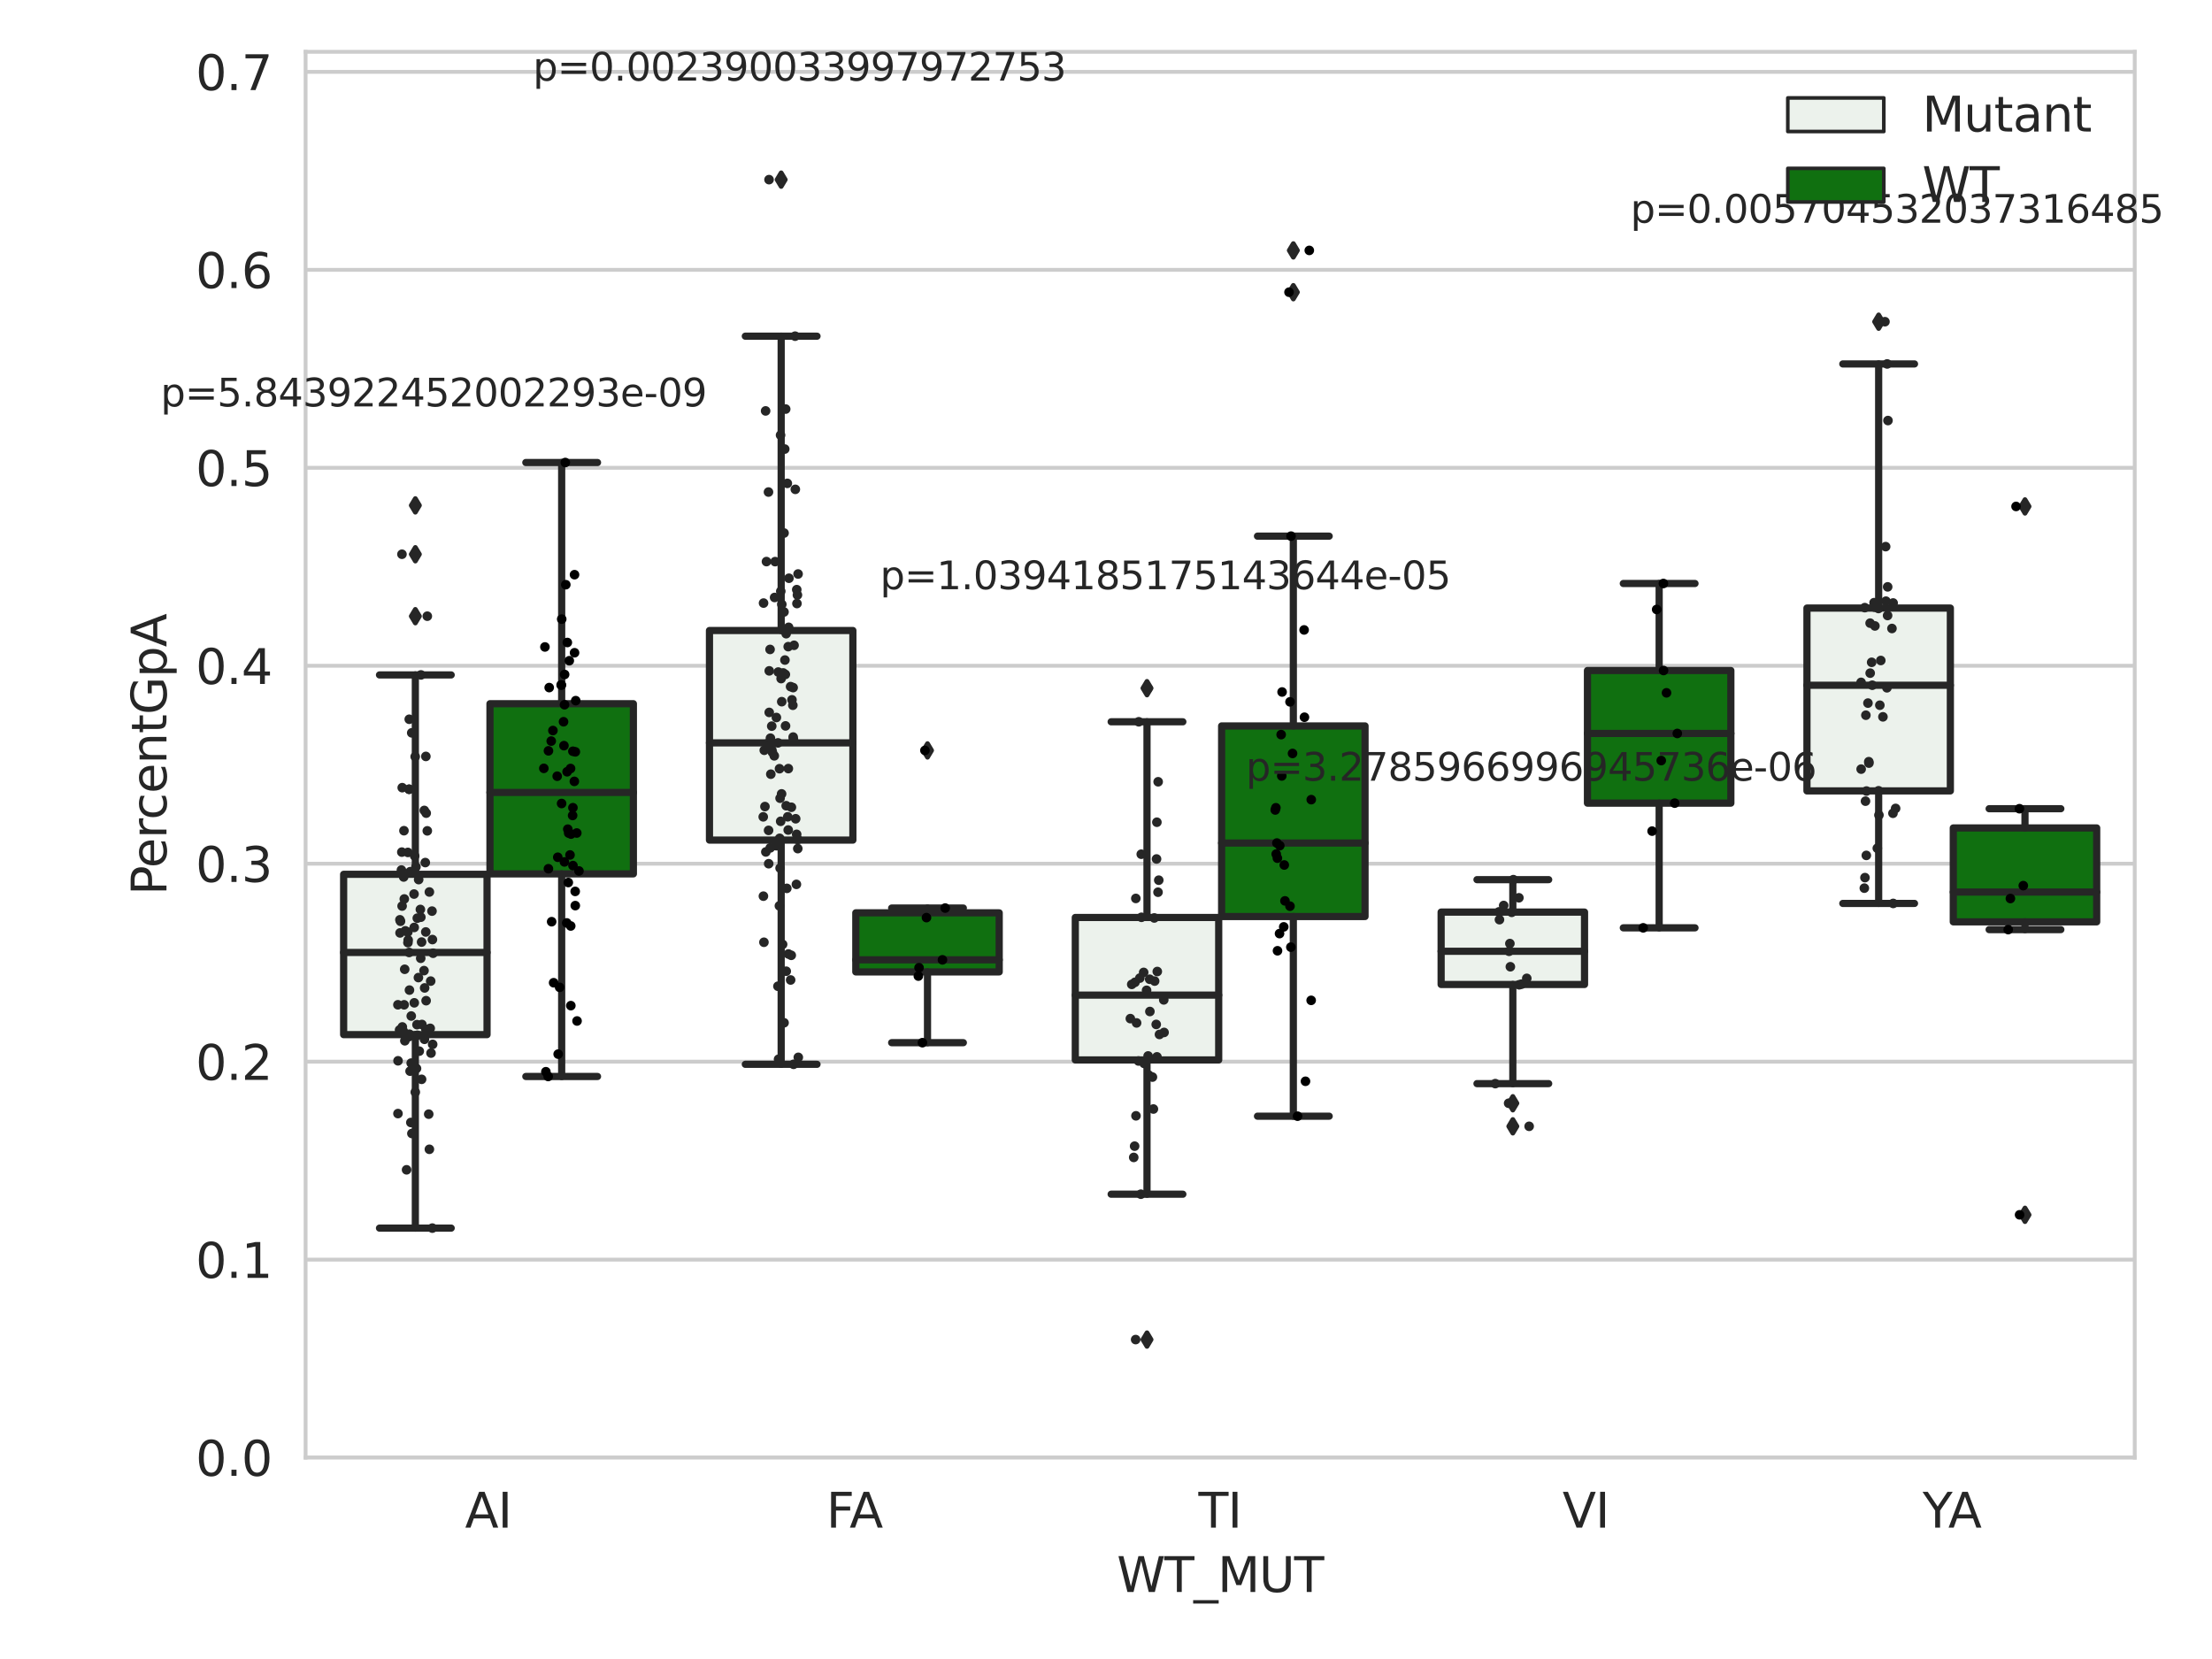 <?xml version="1.0" encoding="utf-8" standalone="no"?>
<!DOCTYPE svg PUBLIC "-//W3C//DTD SVG 1.1//EN"
  "http://www.w3.org/Graphics/SVG/1.1/DTD/svg11.dtd">
<svg xmlns:xlink="http://www.w3.org/1999/xlink" width="460.8pt" height="345.6pt" viewBox="0 0 460.8 345.6" xmlns="http://www.w3.org/2000/svg" version="1.1">
 <defs>
  <style type="text/css">*{stroke-linejoin: round; stroke-linecap: butt}</style>
 </defs>
 <g id="figure_1">
  <g id="patch_1">
   <path d="M 0 345.6 
L 460.8 345.6 
L 460.8 0 
L 0 0 
z
" style="fill: #ffffff"/>
  </g>
  <g id="axes_1">
   <g id="patch_2">
    <path d="M 63.661 303.64 
L 444.705 303.64 
L 444.705 10.8 
L 63.661 10.8 
z
" style="fill: #ffffff"/>
   </g>
   <g id="matplotlib.axis_1">
    <g id="xtick_1">
     <g id="text_1">
      <!-- AI -->
      <g style="fill: #262626" transform="translate(96.87 318.238) scale(0.1 -0.1)">
       <defs>
        <path id="DejaVuSans-41" d="M 2188 4044 
L 1331 1722 
L 3047 1722 
L 2188 4044 
z
M 1831 4666 
L 2547 4666 
L 4325 0 
L 3669 0 
L 3244 1197 
L 1141 1197 
L 716 0 
L 50 0 
L 1831 4666 
z
" transform="scale(0.016)"/>
        <path id="DejaVuSans-49" d="M 628 4666 
L 1259 4666 
L 1259 0 
L 628 0 
L 628 4666 
z
" transform="scale(0.016)"/>
       </defs>
       <use xlink:href="#DejaVuSans-41"/>
       <use xlink:href="#DejaVuSans-49" x="68.408"/>
      </g>
     </g>
    </g>
    <g id="xtick_2">
     <g id="text_2">
      <!-- FA -->
      <g style="fill: #262626" transform="translate(172.134 318.238) scale(0.1 -0.1)">
       <defs>
        <path id="DejaVuSans-46" d="M 628 4666 
L 3309 4666 
L 3309 4134 
L 1259 4134 
L 1259 2759 
L 3109 2759 
L 3109 2228 
L 1259 2228 
L 1259 0 
L 628 0 
L 628 4666 
z
" transform="scale(0.016)"/>
       </defs>
       <use xlink:href="#DejaVuSans-46"/>
       <use xlink:href="#DejaVuSans-41" x="48.395"/>
      </g>
     </g>
    </g>
    <g id="xtick_3">
     <g id="text_3">
      <!-- TI -->
      <g style="fill: #262626" transform="translate(249.654 318.238) scale(0.1 -0.1)">
       <defs>
        <path id="DejaVuSans-54" d="M -19 4666 
L 3928 4666 
L 3928 4134 
L 2272 4134 
L 2272 0 
L 1638 0 
L 1638 4134 
L -19 4134 
L -19 4666 
z
" transform="scale(0.016)"/>
       </defs>
       <use xlink:href="#DejaVuSans-54"/>
       <use xlink:href="#DejaVuSans-49" x="61.084"/>
      </g>
     </g>
    </g>
    <g id="xtick_4">
     <g id="text_4">
      <!-- VI -->
      <g style="fill: #262626" transform="translate(325.496 318.238) scale(0.1 -0.1)">
       <defs>
        <path id="DejaVuSans-56" d="M 1831 0 
L 50 4666 
L 709 4666 
L 2188 738 
L 3669 4666 
L 4325 4666 
L 2547 0 
L 1831 0 
z
" transform="scale(0.016)"/>
       </defs>
       <use xlink:href="#DejaVuSans-56"/>
       <use xlink:href="#DejaVuSans-49" x="68.408"/>
      </g>
     </g>
    </g>
    <g id="xtick_5">
     <g id="text_5">
      <!-- YA -->
      <g style="fill: #262626" transform="translate(400.514 318.238) scale(0.1 -0.1)">
       <defs>
        <path id="DejaVuSans-59" d="M -13 4666 
L 666 4666 
L 1959 2747 
L 3244 4666 
L 3922 4666 
L 2272 2222 
L 2272 0 
L 1638 0 
L 1638 2222 
L -13 4666 
z
" transform="scale(0.016)"/>
       </defs>
       <use xlink:href="#DejaVuSans-59"/>
       <use xlink:href="#DejaVuSans-41" x="53.334"/>
      </g>
     </g>
    </g>
    <g id="text_6">
     <!-- WT_MUT -->
     <g style="fill: #262626" transform="translate(232.658 331.638) scale(0.1 -0.1)">
      <defs>
       <path id="DejaVuSans-57" d="M 213 4666 
L 850 4666 
L 1831 722 
L 2809 4666 
L 3519 4666 
L 4500 722 
L 5478 4666 
L 6119 4666 
L 4947 0 
L 4153 0 
L 3169 4050 
L 2175 0 
L 1381 0 
L 213 4666 
z
" transform="scale(0.016)"/>
       <path id="DejaVuSans-5f" d="M 3263 -1063 
L 3263 -1509 
L -63 -1509 
L -63 -1063 
L 3263 -1063 
z
" transform="scale(0.016)"/>
       <path id="DejaVuSans-4d" d="M 628 4666 
L 1569 4666 
L 2759 1491 
L 3956 4666 
L 4897 4666 
L 4897 0 
L 4281 0 
L 4281 4097 
L 3078 897 
L 2444 897 
L 1241 4097 
L 1241 0 
L 628 0 
L 628 4666 
z
" transform="scale(0.016)"/>
       <path id="DejaVuSans-55" d="M 556 4666 
L 1191 4666 
L 1191 1831 
Q 1191 1081 1462 751 
Q 1734 422 2344 422 
Q 2950 422 3222 751 
Q 3494 1081 3494 1831 
L 3494 4666 
L 4128 4666 
L 4128 1753 
Q 4128 841 3676 375 
Q 3225 -91 2344 -91 
Q 1459 -91 1007 375 
Q 556 841 556 1753 
L 556 4666 
z
" transform="scale(0.016)"/>
      </defs>
      <use xlink:href="#DejaVuSans-57"/>
      <use xlink:href="#DejaVuSans-54" x="98.877"/>
      <use xlink:href="#DejaVuSans-5f" x="159.961"/>
      <use xlink:href="#DejaVuSans-4d" x="209.961"/>
      <use xlink:href="#DejaVuSans-55" x="296.24"/>
      <use xlink:href="#DejaVuSans-54" x="369.434"/>
     </g>
    </g>
   </g>
   <g id="matplotlib.axis_2">
    <g id="ytick_1">
     <g id="line2d_1">
      <path d="M 63.661 303.64 
L 444.705 303.64 
" clip-path="url(#p10cf008ca8)" style="fill: none; stroke: #cccccc; stroke-width: 0.8; stroke-linecap: round"/>
     </g>
     <g id="text_7">
      <!-- 0.0 -->
      <g style="fill: #262626" transform="translate(40.758 307.439) scale(0.1 -0.1)">
       <defs>
        <path id="DejaVuSans-30" d="M 2034 4250 
Q 1547 4250 1301 3770 
Q 1056 3291 1056 2328 
Q 1056 1369 1301 889 
Q 1547 409 2034 409 
Q 2525 409 2770 889 
Q 3016 1369 3016 2328 
Q 3016 3291 2770 3770 
Q 2525 4250 2034 4250 
z
M 2034 4750 
Q 2819 4750 3233 4129 
Q 3647 3509 3647 2328 
Q 3647 1150 3233 529 
Q 2819 -91 2034 -91 
Q 1250 -91 836 529 
Q 422 1150 422 2328 
Q 422 3509 836 4129 
Q 1250 4750 2034 4750 
z
" transform="scale(0.016)"/>
        <path id="DejaVuSans-2e" d="M 684 794 
L 1344 794 
L 1344 0 
L 684 0 
L 684 794 
z
" transform="scale(0.016)"/>
       </defs>
       <use xlink:href="#DejaVuSans-30"/>
       <use xlink:href="#DejaVuSans-2e" x="63.623"/>
       <use xlink:href="#DejaVuSans-30" x="95.41"/>
      </g>
     </g>
    </g>
    <g id="ytick_2">
     <g id="line2d_2">
      <path d="M 63.661 262.402 
L 444.705 262.402 
" clip-path="url(#p10cf008ca8)" style="fill: none; stroke: #cccccc; stroke-width: 0.8; stroke-linecap: round"/>
     </g>
     <g id="text_8">
      <!-- 0.1 -->
      <g style="fill: #262626" transform="translate(40.758 266.201) scale(0.1 -0.1)">
       <defs>
        <path id="DejaVuSans-31" d="M 794 531 
L 1825 531 
L 1825 4091 
L 703 3866 
L 703 4441 
L 1819 4666 
L 2450 4666 
L 2450 531 
L 3481 531 
L 3481 0 
L 794 0 
L 794 531 
z
" transform="scale(0.016)"/>
       </defs>
       <use xlink:href="#DejaVuSans-30"/>
       <use xlink:href="#DejaVuSans-2e" x="63.623"/>
       <use xlink:href="#DejaVuSans-31" x="95.41"/>
      </g>
     </g>
    </g>
    <g id="ytick_3">
     <g id="line2d_3">
      <path d="M 63.661 221.163 
L 444.705 221.163 
" clip-path="url(#p10cf008ca8)" style="fill: none; stroke: #cccccc; stroke-width: 0.8; stroke-linecap: round"/>
     </g>
     <g id="text_9">
      <!-- 0.2 -->
      <g style="fill: #262626" transform="translate(40.758 224.962) scale(0.1 -0.1)">
       <defs>
        <path id="DejaVuSans-32" d="M 1228 531 
L 3431 531 
L 3431 0 
L 469 0 
L 469 531 
Q 828 903 1448 1529 
Q 2069 2156 2228 2338 
Q 2531 2678 2651 2914 
Q 2772 3150 2772 3378 
Q 2772 3750 2511 3984 
Q 2250 4219 1831 4219 
Q 1534 4219 1204 4116 
Q 875 4013 500 3803 
L 500 4441 
Q 881 4594 1212 4672 
Q 1544 4750 1819 4750 
Q 2544 4750 2975 4387 
Q 3406 4025 3406 3419 
Q 3406 3131 3298 2873 
Q 3191 2616 2906 2266 
Q 2828 2175 2409 1742 
Q 1991 1309 1228 531 
z
" transform="scale(0.016)"/>
       </defs>
       <use xlink:href="#DejaVuSans-30"/>
       <use xlink:href="#DejaVuSans-2e" x="63.623"/>
       <use xlink:href="#DejaVuSans-32" x="95.41"/>
      </g>
     </g>
    </g>
    <g id="ytick_4">
     <g id="line2d_4">
      <path d="M 63.661 179.925 
L 444.705 179.925 
" clip-path="url(#p10cf008ca8)" style="fill: none; stroke: #cccccc; stroke-width: 0.8; stroke-linecap: round"/>
     </g>
     <g id="text_10">
      <!-- 0.3 -->
      <g style="fill: #262626" transform="translate(40.758 183.724) scale(0.1 -0.1)">
       <defs>
        <path id="DejaVuSans-33" d="M 2597 2516 
Q 3050 2419 3304 2112 
Q 3559 1806 3559 1356 
Q 3559 666 3084 287 
Q 2609 -91 1734 -91 
Q 1441 -91 1130 -33 
Q 819 25 488 141 
L 488 750 
Q 750 597 1062 519 
Q 1375 441 1716 441 
Q 2309 441 2620 675 
Q 2931 909 2931 1356 
Q 2931 1769 2642 2001 
Q 2353 2234 1838 2234 
L 1294 2234 
L 1294 2753 
L 1863 2753 
Q 2328 2753 2575 2939 
Q 2822 3125 2822 3475 
Q 2822 3834 2567 4026 
Q 2313 4219 1838 4219 
Q 1578 4219 1281 4162 
Q 984 4106 628 3988 
L 628 4550 
Q 988 4650 1302 4700 
Q 1616 4750 1894 4750 
Q 2613 4750 3031 4423 
Q 3450 4097 3450 3541 
Q 3450 3153 3228 2886 
Q 3006 2619 2597 2516 
z
" transform="scale(0.016)"/>
       </defs>
       <use xlink:href="#DejaVuSans-30"/>
       <use xlink:href="#DejaVuSans-2e" x="63.623"/>
       <use xlink:href="#DejaVuSans-33" x="95.41"/>
      </g>
     </g>
    </g>
    <g id="ytick_5">
     <g id="line2d_5">
      <path d="M 63.661 138.686 
L 444.705 138.686 
" clip-path="url(#p10cf008ca8)" style="fill: none; stroke: #cccccc; stroke-width: 0.8; stroke-linecap: round"/>
     </g>
     <g id="text_11">
      <!-- 0.4 -->
      <g style="fill: #262626" transform="translate(40.758 142.485) scale(0.1 -0.1)">
       <defs>
        <path id="DejaVuSans-34" d="M 2419 4116 
L 825 1625 
L 2419 1625 
L 2419 4116 
z
M 2253 4666 
L 3047 4666 
L 3047 1625 
L 3713 1625 
L 3713 1100 
L 3047 1100 
L 3047 0 
L 2419 0 
L 2419 1100 
L 313 1100 
L 313 1709 
L 2253 4666 
z
" transform="scale(0.016)"/>
       </defs>
       <use xlink:href="#DejaVuSans-30"/>
       <use xlink:href="#DejaVuSans-2e" x="63.623"/>
       <use xlink:href="#DejaVuSans-34" x="95.41"/>
      </g>
     </g>
    </g>
    <g id="ytick_6">
     <g id="line2d_6">
      <path d="M 63.661 97.448 
L 444.705 97.448 
" clip-path="url(#p10cf008ca8)" style="fill: none; stroke: #cccccc; stroke-width: 0.8; stroke-linecap: round"/>
     </g>
     <g id="text_12">
      <!-- 0.5 -->
      <g style="fill: #262626" transform="translate(40.758 101.247) scale(0.1 -0.1)">
       <defs>
        <path id="DejaVuSans-35" d="M 691 4666 
L 3169 4666 
L 3169 4134 
L 1269 4134 
L 1269 2991 
Q 1406 3038 1543 3061 
Q 1681 3084 1819 3084 
Q 2600 3084 3056 2656 
Q 3513 2228 3513 1497 
Q 3513 744 3044 326 
Q 2575 -91 1722 -91 
Q 1428 -91 1123 -41 
Q 819 9 494 109 
L 494 744 
Q 775 591 1075 516 
Q 1375 441 1709 441 
Q 2250 441 2565 725 
Q 2881 1009 2881 1497 
Q 2881 1984 2565 2268 
Q 2250 2553 1709 2553 
Q 1456 2553 1204 2497 
Q 953 2441 691 2322 
L 691 4666 
z
" transform="scale(0.016)"/>
       </defs>
       <use xlink:href="#DejaVuSans-30"/>
       <use xlink:href="#DejaVuSans-2e" x="63.623"/>
       <use xlink:href="#DejaVuSans-35" x="95.41"/>
      </g>
     </g>
    </g>
    <g id="ytick_7">
     <g id="line2d_7">
      <path d="M 63.661 56.209 
L 444.705 56.209 
" clip-path="url(#p10cf008ca8)" style="fill: none; stroke: #cccccc; stroke-width: 0.8; stroke-linecap: round"/>
     </g>
     <g id="text_13">
      <!-- 0.6 -->
      <g style="fill: #262626" transform="translate(40.758 60.008) scale(0.1 -0.1)">
       <defs>
        <path id="DejaVuSans-36" d="M 2113 2584 
Q 1688 2584 1439 2293 
Q 1191 2003 1191 1497 
Q 1191 994 1439 701 
Q 1688 409 2113 409 
Q 2538 409 2786 701 
Q 3034 994 3034 1497 
Q 3034 2003 2786 2293 
Q 2538 2584 2113 2584 
z
M 3366 4563 
L 3366 3988 
Q 3128 4100 2886 4159 
Q 2644 4219 2406 4219 
Q 1781 4219 1451 3797 
Q 1122 3375 1075 2522 
Q 1259 2794 1537 2939 
Q 1816 3084 2150 3084 
Q 2853 3084 3261 2657 
Q 3669 2231 3669 1497 
Q 3669 778 3244 343 
Q 2819 -91 2113 -91 
Q 1303 -91 875 529 
Q 447 1150 447 2328 
Q 447 3434 972 4092 
Q 1497 4750 2381 4750 
Q 2619 4750 2861 4703 
Q 3103 4656 3366 4563 
z
" transform="scale(0.016)"/>
       </defs>
       <use xlink:href="#DejaVuSans-30"/>
       <use xlink:href="#DejaVuSans-2e" x="63.623"/>
       <use xlink:href="#DejaVuSans-36" x="95.41"/>
      </g>
     </g>
    </g>
    <g id="ytick_8">
     <g id="line2d_8">
      <path d="M 63.661 14.971 
L 444.705 14.971 
" clip-path="url(#p10cf008ca8)" style="fill: none; stroke: #cccccc; stroke-width: 0.8; stroke-linecap: round"/>
     </g>
     <g id="text_14">
      <!-- 0.7 -->
      <g style="fill: #262626" transform="translate(40.758 18.77) scale(0.1 -0.1)">
       <defs>
        <path id="DejaVuSans-37" d="M 525 4666 
L 3525 4666 
L 3525 4397 
L 1831 0 
L 1172 0 
L 2766 4134 
L 525 4134 
L 525 4666 
z
" transform="scale(0.016)"/>
       </defs>
       <use xlink:href="#DejaVuSans-30"/>
       <use xlink:href="#DejaVuSans-2e" x="63.623"/>
       <use xlink:href="#DejaVuSans-37" x="95.41"/>
      </g>
     </g>
    </g>
    <g id="text_15">
     <!-- PercentGpA -->
     <g style="fill: #262626" transform="translate(34.678 186.497) rotate(-90) scale(0.1 -0.1)">
      <defs>
       <path id="DejaVuSans-50" d="M 1259 4147 
L 1259 2394 
L 2053 2394 
Q 2494 2394 2734 2622 
Q 2975 2850 2975 3272 
Q 2975 3691 2734 3919 
Q 2494 4147 2053 4147 
L 1259 4147 
z
M 628 4666 
L 2053 4666 
Q 2838 4666 3239 4311 
Q 3641 3956 3641 3272 
Q 3641 2581 3239 2228 
Q 2838 1875 2053 1875 
L 1259 1875 
L 1259 0 
L 628 0 
L 628 4666 
z
" transform="scale(0.016)"/>
       <path id="DejaVuSans-65" d="M 3597 1894 
L 3597 1613 
L 953 1613 
Q 991 1019 1311 708 
Q 1631 397 2203 397 
Q 2534 397 2845 478 
Q 3156 559 3463 722 
L 3463 178 
Q 3153 47 2828 -22 
Q 2503 -91 2169 -91 
Q 1331 -91 842 396 
Q 353 884 353 1716 
Q 353 2575 817 3079 
Q 1281 3584 2069 3584 
Q 2775 3584 3186 3129 
Q 3597 2675 3597 1894 
z
M 3022 2063 
Q 3016 2534 2758 2815 
Q 2500 3097 2075 3097 
Q 1594 3097 1305 2825 
Q 1016 2553 972 2059 
L 3022 2063 
z
" transform="scale(0.016)"/>
       <path id="DejaVuSans-72" d="M 2631 2963 
Q 2534 3019 2420 3045 
Q 2306 3072 2169 3072 
Q 1681 3072 1420 2755 
Q 1159 2438 1159 1844 
L 1159 0 
L 581 0 
L 581 3500 
L 1159 3500 
L 1159 2956 
Q 1341 3275 1631 3429 
Q 1922 3584 2338 3584 
Q 2397 3584 2469 3576 
Q 2541 3569 2628 3553 
L 2631 2963 
z
" transform="scale(0.016)"/>
       <path id="DejaVuSans-63" d="M 3122 3366 
L 3122 2828 
Q 2878 2963 2633 3030 
Q 2388 3097 2138 3097 
Q 1578 3097 1268 2742 
Q 959 2388 959 1747 
Q 959 1106 1268 751 
Q 1578 397 2138 397 
Q 2388 397 2633 464 
Q 2878 531 3122 666 
L 3122 134 
Q 2881 22 2623 -34 
Q 2366 -91 2075 -91 
Q 1284 -91 818 406 
Q 353 903 353 1747 
Q 353 2603 823 3093 
Q 1294 3584 2113 3584 
Q 2378 3584 2631 3529 
Q 2884 3475 3122 3366 
z
" transform="scale(0.016)"/>
       <path id="DejaVuSans-6e" d="M 3513 2113 
L 3513 0 
L 2938 0 
L 2938 2094 
Q 2938 2591 2744 2837 
Q 2550 3084 2163 3084 
Q 1697 3084 1428 2787 
Q 1159 2491 1159 1978 
L 1159 0 
L 581 0 
L 581 3500 
L 1159 3500 
L 1159 2956 
Q 1366 3272 1645 3428 
Q 1925 3584 2291 3584 
Q 2894 3584 3203 3211 
Q 3513 2838 3513 2113 
z
" transform="scale(0.016)"/>
       <path id="DejaVuSans-74" d="M 1172 4494 
L 1172 3500 
L 2356 3500 
L 2356 3053 
L 1172 3053 
L 1172 1153 
Q 1172 725 1289 603 
Q 1406 481 1766 481 
L 2356 481 
L 2356 0 
L 1766 0 
Q 1100 0 847 248 
Q 594 497 594 1153 
L 594 3053 
L 172 3053 
L 172 3500 
L 594 3500 
L 594 4494 
L 1172 4494 
z
" transform="scale(0.016)"/>
       <path id="DejaVuSans-47" d="M 3809 666 
L 3809 1919 
L 2778 1919 
L 2778 2438 
L 4434 2438 
L 4434 434 
Q 4069 175 3628 42 
Q 3188 -91 2688 -91 
Q 1594 -91 976 548 
Q 359 1188 359 2328 
Q 359 3472 976 4111 
Q 1594 4750 2688 4750 
Q 3144 4750 3555 4637 
Q 3966 4525 4313 4306 
L 4313 3634 
Q 3963 3931 3569 4081 
Q 3175 4231 2741 4231 
Q 1884 4231 1454 3753 
Q 1025 3275 1025 2328 
Q 1025 1384 1454 906 
Q 1884 428 2741 428 
Q 3075 428 3337 486 
Q 3600 544 3809 666 
z
" transform="scale(0.016)"/>
       <path id="DejaVuSans-70" d="M 1159 525 
L 1159 -1331 
L 581 -1331 
L 581 3500 
L 1159 3500 
L 1159 2969 
Q 1341 3281 1617 3432 
Q 1894 3584 2278 3584 
Q 2916 3584 3314 3078 
Q 3713 2572 3713 1747 
Q 3713 922 3314 415 
Q 2916 -91 2278 -91 
Q 1894 -91 1617 61 
Q 1341 213 1159 525 
z
M 3116 1747 
Q 3116 2381 2855 2742 
Q 2594 3103 2138 3103 
Q 1681 3103 1420 2742 
Q 1159 2381 1159 1747 
Q 1159 1113 1420 752 
Q 1681 391 2138 391 
Q 2594 391 2855 752 
Q 3116 1113 3116 1747 
z
" transform="scale(0.016)"/>
      </defs>
      <use xlink:href="#DejaVuSans-50"/>
      <use xlink:href="#DejaVuSans-65" x="56.678"/>
      <use xlink:href="#DejaVuSans-72" x="118.201"/>
      <use xlink:href="#DejaVuSans-63" x="157.064"/>
      <use xlink:href="#DejaVuSans-65" x="212.045"/>
      <use xlink:href="#DejaVuSans-6e" x="273.568"/>
      <use xlink:href="#DejaVuSans-74" x="336.947"/>
      <use xlink:href="#DejaVuSans-47" x="376.156"/>
      <use xlink:href="#DejaVuSans-70" x="453.646"/>
      <use xlink:href="#DejaVuSans-41" x="517.123"/>
     </g>
    </g>
   </g>
   <g id="patch_3">
    <path d="M 71.587 215.533 
L 101.461 215.533 
L 101.461 182.137 
L 71.587 182.137 
L 71.587 215.533 
z
" clip-path="url(#p10cf008ca8)" style="fill: #ecf2ec; stroke: #262626; stroke-width: 1.5; stroke-linejoin: miter"/>
   </g>
   <g id="patch_4">
    <path d="M 102.07 182.042 
L 131.944 182.042 
L 131.944 146.595 
L 102.07 146.595 
L 102.07 182.042 
z
" clip-path="url(#p10cf008ca8)" style="fill: #107010; stroke: #262626; stroke-width: 1.5; stroke-linejoin: miter"/>
   </g>
   <g id="patch_5">
    <path d="M 147.796 175.008 
L 177.669 175.008 
L 177.669 131.346 
L 147.796 131.346 
L 147.796 175.008 
z
" clip-path="url(#p10cf008ca8)" style="fill: #ecf2ec; stroke: #262626; stroke-width: 1.5; stroke-linejoin: miter"/>
   </g>
   <g id="patch_6">
    <path d="M 178.279 202.466 
L 208.153 202.466 
L 208.153 190.16 
L 178.279 190.16 
L 178.279 202.466 
z
" clip-path="url(#p10cf008ca8)" style="fill: #107010; stroke: #262626; stroke-width: 1.5; stroke-linejoin: miter"/>
   </g>
   <g id="patch_7">
    <path d="M 224.004 220.806 
L 253.878 220.806 
L 253.878 191.125 
L 224.004 191.125 
L 224.004 220.806 
z
" clip-path="url(#p10cf008ca8)" style="fill: #ecf2ec; stroke: #262626; stroke-width: 1.5; stroke-linejoin: miter"/>
   </g>
   <g id="patch_8">
    <path d="M 254.488 190.928 
L 284.362 190.928 
L 284.362 151.224 
L 254.488 151.224 
L 254.488 190.928 
z
" clip-path="url(#p10cf008ca8)" style="fill: #107010; stroke: #262626; stroke-width: 1.5; stroke-linejoin: miter"/>
   </g>
   <g id="patch_9">
    <path d="M 300.213 205.086 
L 330.087 205.086 
L 330.087 190.004 
L 300.213 190.004 
L 300.213 205.086 
z
" clip-path="url(#p10cf008ca8)" style="fill: #ecf2ec; stroke: #262626; stroke-width: 1.5; stroke-linejoin: miter"/>
   </g>
   <g id="patch_10">
    <path d="M 330.696 167.308 
L 360.57 167.308 
L 360.57 139.679 
L 330.696 139.679 
L 330.696 167.308 
z
" clip-path="url(#p10cf008ca8)" style="fill: #107010; stroke: #262626; stroke-width: 1.5; stroke-linejoin: miter"/>
   </g>
   <g id="patch_11">
    <path d="M 376.422 164.761 
L 406.295 164.761 
L 406.295 126.671 
L 376.422 126.671 
L 376.422 164.761 
z
" clip-path="url(#p10cf008ca8)" style="fill: #ecf2ec; stroke: #262626; stroke-width: 1.5; stroke-linejoin: miter"/>
   </g>
   <g id="patch_12">
    <path d="M 406.905 192.035 
L 436.779 192.035 
L 436.779 172.476 
L 406.905 172.476 
L 406.905 192.035 
z
" clip-path="url(#p10cf008ca8)" style="fill: #107010; stroke: #262626; stroke-width: 1.5; stroke-linejoin: miter"/>
   </g>
   <g id="patch_13">
    <path d="M 101.766 303.64 
L 101.766 303.64 
L 101.766 303.64 
L 101.766 303.64 
z
" clip-path="url(#p10cf008ca8)" style="fill: #ecf2ec; stroke: #262626; stroke-width: 0.75; stroke-linejoin: miter"/>
   </g>
   <g id="patch_14">
    <path d="M 101.766 303.64 
L 101.766 303.64 
L 101.766 303.64 
L 101.766 303.64 
z
" clip-path="url(#p10cf008ca8)" style="fill: #107010; stroke: #262626; stroke-width: 0.75; stroke-linejoin: miter"/>
   </g>
   <g id="PathCollection_1"/>
   <g id="PathCollection_2"/>
   <g id="line2d_9">
    <path d="M 86.524 215.533 
L 86.524 255.838 
" clip-path="url(#p10cf008ca8)" style="fill: none; stroke: #262626; stroke-width: 1.5; stroke-linecap: round"/>
   </g>
   <g id="line2d_10">
    <path d="M 86.524 182.137 
L 86.524 140.601 
" clip-path="url(#p10cf008ca8)" style="fill: none; stroke: #262626; stroke-width: 1.5; stroke-linecap: round"/>
   </g>
   <g id="line2d_11">
    <path d="M 79.055 255.838 
L 93.992 255.838 
" clip-path="url(#p10cf008ca8)" style="fill: none; stroke: #262626; stroke-width: 1.5; stroke-linecap: round"/>
   </g>
   <g id="line2d_12">
    <path d="M 79.055 140.601 
L 93.992 140.601 
" clip-path="url(#p10cf008ca8)" style="fill: none; stroke: #262626; stroke-width: 1.5; stroke-linecap: round"/>
   </g>
   <g id="line2d_13">
    <defs>
     <path id="m9f844c8fa0" d="M -0 1.414 
L 0.849 0 
L 0 -1.414 
L -0.849 -0 
z
" style="stroke: #262626; stroke-linejoin: miter"/>
    </defs>
    <g clip-path="url(#p10cf008ca8)">
     <use xlink:href="#m9f844c8fa0" x="86.524" y="115.459" style="fill: #262626; stroke: #262626; stroke-linejoin: miter"/>
     <use xlink:href="#m9f844c8fa0" x="86.524" y="105.281" style="fill: #262626; stroke: #262626; stroke-linejoin: miter"/>
     <use xlink:href="#m9f844c8fa0" x="86.524" y="128.363" style="fill: #262626; stroke: #262626; stroke-linejoin: miter"/>
    </g>
   </g>
   <g id="line2d_14">
    <path d="M 117.007 182.042 
L 117.007 224.25 
" clip-path="url(#p10cf008ca8)" style="fill: none; stroke: #262626; stroke-width: 1.5; stroke-linecap: round"/>
   </g>
   <g id="line2d_15">
    <path d="M 117.007 146.595 
L 117.007 96.352 
" clip-path="url(#p10cf008ca8)" style="fill: none; stroke: #262626; stroke-width: 1.5; stroke-linecap: round"/>
   </g>
   <g id="line2d_16">
    <path d="M 109.539 224.25 
L 124.476 224.25 
" clip-path="url(#p10cf008ca8)" style="fill: none; stroke: #262626; stroke-width: 1.5; stroke-linecap: round"/>
   </g>
   <g id="line2d_17">
    <path d="M 109.539 96.352 
L 124.476 96.352 
" clip-path="url(#p10cf008ca8)" style="fill: none; stroke: #262626; stroke-width: 1.5; stroke-linecap: round"/>
   </g>
   <g id="line2d_18"/>
   <g id="line2d_19">
    <path d="M 162.733 175.008 
L 162.733 221.716 
" clip-path="url(#p10cf008ca8)" style="fill: none; stroke: #262626; stroke-width: 1.5; stroke-linecap: round"/>
   </g>
   <g id="line2d_20">
    <path d="M 162.733 131.346 
L 162.733 70.032 
" clip-path="url(#p10cf008ca8)" style="fill: none; stroke: #262626; stroke-width: 1.5; stroke-linecap: round"/>
   </g>
   <g id="line2d_21">
    <path d="M 155.264 221.716 
L 170.201 221.716 
" clip-path="url(#p10cf008ca8)" style="fill: none; stroke: #262626; stroke-width: 1.5; stroke-linecap: round"/>
   </g>
   <g id="line2d_22">
    <path d="M 155.264 70.032 
L 170.201 70.032 
" clip-path="url(#p10cf008ca8)" style="fill: none; stroke: #262626; stroke-width: 1.5; stroke-linecap: round"/>
   </g>
   <g id="line2d_23">
    <g clip-path="url(#p10cf008ca8)">
     <use xlink:href="#m9f844c8fa0" x="162.733" y="37.422" style="fill: #262626; stroke: #262626; stroke-linejoin: miter"/>
    </g>
   </g>
   <g id="line2d_24">
    <path d="M 193.216 202.466 
L 193.216 217.209 
" clip-path="url(#p10cf008ca8)" style="fill: none; stroke: #262626; stroke-width: 1.5; stroke-linecap: round"/>
   </g>
   <g id="line2d_25">
    <path d="M 193.216 190.16 
L 193.216 189.166 
" clip-path="url(#p10cf008ca8)" style="fill: none; stroke: #262626; stroke-width: 1.5; stroke-linecap: round"/>
   </g>
   <g id="line2d_26">
    <path d="M 185.748 217.209 
L 200.684 217.209 
" clip-path="url(#p10cf008ca8)" style="fill: none; stroke: #262626; stroke-width: 1.5; stroke-linecap: round"/>
   </g>
   <g id="line2d_27">
    <path d="M 185.748 189.166 
L 200.684 189.166 
" clip-path="url(#p10cf008ca8)" style="fill: none; stroke: #262626; stroke-width: 1.5; stroke-linecap: round"/>
   </g>
   <g id="line2d_28">
    <g clip-path="url(#p10cf008ca8)">
     <use xlink:href="#m9f844c8fa0" x="193.216" y="156.326" style="fill: #262626; stroke: #262626; stroke-linejoin: miter"/>
    </g>
   </g>
   <g id="line2d_29">
    <path d="M 238.941 220.806 
L 238.941 248.776 
" clip-path="url(#p10cf008ca8)" style="fill: none; stroke: #262626; stroke-width: 1.5; stroke-linecap: round"/>
   </g>
   <g id="line2d_30">
    <path d="M 238.941 191.125 
L 238.941 150.361 
" clip-path="url(#p10cf008ca8)" style="fill: none; stroke: #262626; stroke-width: 1.5; stroke-linecap: round"/>
   </g>
   <g id="line2d_31">
    <path d="M 231.473 248.776 
L 246.41 248.776 
" clip-path="url(#p10cf008ca8)" style="fill: none; stroke: #262626; stroke-width: 1.5; stroke-linecap: round"/>
   </g>
   <g id="line2d_32">
    <path d="M 231.473 150.361 
L 246.41 150.361 
" clip-path="url(#p10cf008ca8)" style="fill: none; stroke: #262626; stroke-width: 1.5; stroke-linecap: round"/>
   </g>
   <g id="line2d_33">
    <g clip-path="url(#p10cf008ca8)">
     <use xlink:href="#m9f844c8fa0" x="238.941" y="279.058" style="fill: #262626; stroke: #262626; stroke-linejoin: miter"/>
     <use xlink:href="#m9f844c8fa0" x="238.941" y="143.362" style="fill: #262626; stroke: #262626; stroke-linejoin: miter"/>
    </g>
   </g>
   <g id="line2d_34">
    <path d="M 269.425 190.928 
L 269.425 232.521 
" clip-path="url(#p10cf008ca8)" style="fill: none; stroke: #262626; stroke-width: 1.5; stroke-linecap: round"/>
   </g>
   <g id="line2d_35">
    <path d="M 269.425 151.224 
L 269.425 111.689 
" clip-path="url(#p10cf008ca8)" style="fill: none; stroke: #262626; stroke-width: 1.5; stroke-linecap: round"/>
   </g>
   <g id="line2d_36">
    <path d="M 261.956 232.521 
L 276.893 232.521 
" clip-path="url(#p10cf008ca8)" style="fill: none; stroke: #262626; stroke-width: 1.5; stroke-linecap: round"/>
   </g>
   <g id="line2d_37">
    <path d="M 261.956 111.689 
L 276.893 111.689 
" clip-path="url(#p10cf008ca8)" style="fill: none; stroke: #262626; stroke-width: 1.5; stroke-linecap: round"/>
   </g>
   <g id="line2d_38">
    <g clip-path="url(#p10cf008ca8)">
     <use xlink:href="#m9f844c8fa0" x="269.425" y="52.165" style="fill: #262626; stroke: #262626; stroke-linejoin: miter"/>
     <use xlink:href="#m9f844c8fa0" x="269.425" y="60.87" style="fill: #262626; stroke: #262626; stroke-linejoin: miter"/>
    </g>
   </g>
   <g id="line2d_39">
    <path d="M 315.15 205.086 
L 315.15 225.739 
" clip-path="url(#p10cf008ca8)" style="fill: none; stroke: #262626; stroke-width: 1.5; stroke-linecap: round"/>
   </g>
   <g id="line2d_40">
    <path d="M 315.15 190.004 
L 315.15 183.248 
" clip-path="url(#p10cf008ca8)" style="fill: none; stroke: #262626; stroke-width: 1.5; stroke-linecap: round"/>
   </g>
   <g id="line2d_41">
    <path d="M 307.681 225.739 
L 322.618 225.739 
" clip-path="url(#p10cf008ca8)" style="fill: none; stroke: #262626; stroke-width: 1.5; stroke-linecap: round"/>
   </g>
   <g id="line2d_42">
    <path d="M 307.681 183.248 
L 322.618 183.248 
" clip-path="url(#p10cf008ca8)" style="fill: none; stroke: #262626; stroke-width: 1.5; stroke-linecap: round"/>
   </g>
   <g id="line2d_43">
    <g clip-path="url(#p10cf008ca8)">
     <use xlink:href="#m9f844c8fa0" x="315.15" y="234.633" style="fill: #262626; stroke: #262626; stroke-linejoin: miter"/>
     <use xlink:href="#m9f844c8fa0" x="315.15" y="229.829" style="fill: #262626; stroke: #262626; stroke-linejoin: miter"/>
    </g>
   </g>
   <g id="line2d_44">
    <path d="M 345.633 167.308 
L 345.633 193.285 
" clip-path="url(#p10cf008ca8)" style="fill: none; stroke: #262626; stroke-width: 1.5; stroke-linecap: round"/>
   </g>
   <g id="line2d_45">
    <path d="M 345.633 139.679 
L 345.633 121.553 
" clip-path="url(#p10cf008ca8)" style="fill: none; stroke: #262626; stroke-width: 1.5; stroke-linecap: round"/>
   </g>
   <g id="line2d_46">
    <path d="M 338.165 193.285 
L 353.102 193.285 
" clip-path="url(#p10cf008ca8)" style="fill: none; stroke: #262626; stroke-width: 1.5; stroke-linecap: round"/>
   </g>
   <g id="line2d_47">
    <path d="M 338.165 121.553 
L 353.102 121.553 
" clip-path="url(#p10cf008ca8)" style="fill: none; stroke: #262626; stroke-width: 1.5; stroke-linecap: round"/>
   </g>
   <g id="line2d_48"/>
   <g id="line2d_49">
    <path d="M 391.359 164.761 
L 391.359 188.2 
" clip-path="url(#p10cf008ca8)" style="fill: none; stroke: #262626; stroke-width: 1.5; stroke-linecap: round"/>
   </g>
   <g id="line2d_50">
    <path d="M 391.359 126.671 
L 391.359 75.815 
" clip-path="url(#p10cf008ca8)" style="fill: none; stroke: #262626; stroke-width: 1.5; stroke-linecap: round"/>
   </g>
   <g id="line2d_51">
    <path d="M 383.89 188.2 
L 398.827 188.2 
" clip-path="url(#p10cf008ca8)" style="fill: none; stroke: #262626; stroke-width: 1.5; stroke-linecap: round"/>
   </g>
   <g id="line2d_52">
    <path d="M 383.89 75.815 
L 398.827 75.815 
" clip-path="url(#p10cf008ca8)" style="fill: none; stroke: #262626; stroke-width: 1.5; stroke-linecap: round"/>
   </g>
   <g id="line2d_53">
    <g clip-path="url(#p10cf008ca8)">
     <use xlink:href="#m9f844c8fa0" x="391.359" y="67.016" style="fill: #262626; stroke: #262626; stroke-linejoin: miter"/>
    </g>
   </g>
   <g id="line2d_54">
    <path d="M 421.842 192.035 
L 421.842 193.655 
" clip-path="url(#p10cf008ca8)" style="fill: none; stroke: #262626; stroke-width: 1.5; stroke-linecap: round"/>
   </g>
   <g id="line2d_55">
    <path d="M 421.842 172.476 
L 421.842 168.47 
" clip-path="url(#p10cf008ca8)" style="fill: none; stroke: #262626; stroke-width: 1.5; stroke-linecap: round"/>
   </g>
   <g id="line2d_56">
    <path d="M 414.374 193.655 
L 429.31 193.655 
" clip-path="url(#p10cf008ca8)" style="fill: none; stroke: #262626; stroke-width: 1.5; stroke-linecap: round"/>
   </g>
   <g id="line2d_57">
    <path d="M 414.374 168.47 
L 429.31 168.47 
" clip-path="url(#p10cf008ca8)" style="fill: none; stroke: #262626; stroke-width: 1.5; stroke-linecap: round"/>
   </g>
   <g id="line2d_58">
    <g clip-path="url(#p10cf008ca8)">
     <use xlink:href="#m9f844c8fa0" x="421.842" y="253.067" style="fill: #262626; stroke: #262626; stroke-linejoin: miter"/>
     <use xlink:href="#m9f844c8fa0" x="421.842" y="105.5" style="fill: #262626; stroke: #262626; stroke-linejoin: miter"/>
    </g>
   </g>
   <g id="line2d_59">
    <path d="M 71.587 198.42 
L 101.461 198.42 
" clip-path="url(#p10cf008ca8)" style="fill: none; stroke: #262626; stroke-width: 1.5; stroke-linecap: round"/>
   </g>
   <g id="line2d_60">
    <path d="M 102.07 165.079 
L 131.944 165.079 
" clip-path="url(#p10cf008ca8)" style="fill: none; stroke: #262626; stroke-width: 1.5; stroke-linecap: round"/>
   </g>
   <g id="line2d_61">
    <path d="M 147.796 154.755 
L 177.669 154.755 
" clip-path="url(#p10cf008ca8)" style="fill: none; stroke: #262626; stroke-width: 1.5; stroke-linecap: round"/>
   </g>
   <g id="line2d_62">
    <path d="M 178.279 199.954 
L 208.153 199.954 
" clip-path="url(#p10cf008ca8)" style="fill: none; stroke: #262626; stroke-width: 1.5; stroke-linecap: round"/>
   </g>
   <g id="line2d_63">
    <path d="M 224.004 207.298 
L 253.878 207.298 
" clip-path="url(#p10cf008ca8)" style="fill: none; stroke: #262626; stroke-width: 1.5; stroke-linecap: round"/>
   </g>
   <g id="line2d_64">
    <path d="M 254.488 175.618 
L 284.362 175.618 
" clip-path="url(#p10cf008ca8)" style="fill: none; stroke: #262626; stroke-width: 1.5; stroke-linecap: round"/>
   </g>
   <g id="line2d_65">
    <path d="M 300.213 198.172 
L 330.087 198.172 
" clip-path="url(#p10cf008ca8)" style="fill: none; stroke: #262626; stroke-width: 1.5; stroke-linecap: round"/>
   </g>
   <g id="line2d_66">
    <path d="M 330.696 152.792 
L 360.57 152.792 
" clip-path="url(#p10cf008ca8)" style="fill: none; stroke: #262626; stroke-width: 1.5; stroke-linecap: round"/>
   </g>
   <g id="line2d_67">
    <path d="M 376.422 142.744 
L 406.295 142.744 
" clip-path="url(#p10cf008ca8)" style="fill: none; stroke: #262626; stroke-width: 1.5; stroke-linecap: round"/>
   </g>
   <g id="line2d_68">
    <path d="M 406.905 185.835 
L 436.779 185.835 
" clip-path="url(#p10cf008ca8)" style="fill: none; stroke: #262626; stroke-width: 1.5; stroke-linecap: round"/>
   </g>
   <g id="patch_15">
    <path d="M 63.661 303.64 
L 63.661 10.8 
" style="fill: none; stroke: #cccccc; stroke-width: 0.8; stroke-linejoin: miter; stroke-linecap: square"/>
   </g>
   <g id="patch_16">
    <path d="M 444.705 303.64 
L 444.705 10.8 
" style="fill: none; stroke: #cccccc; stroke-width: 0.8; stroke-linejoin: miter; stroke-linecap: square"/>
   </g>
   <g id="patch_17">
    <path d="M 63.661 303.64 
L 444.705 303.64 
" style="fill: none; stroke: #cccccc; stroke-width: 0.8; stroke-linejoin: miter; stroke-linecap: square"/>
   </g>
   <g id="patch_18">
    <path d="M 63.661 10.8 
L 444.705 10.8 
" style="fill: none; stroke: #cccccc; stroke-width: 0.8; stroke-linejoin: miter; stroke-linecap: square"/>
   </g>
   <g id="PathCollection_3">
    <defs>
     <path id="C0_0_833433f262" d="M 0 1 
C 0.265 1 0.52 0.895 0.707 0.707 
C 0.895 0.52 1 0.265 1 -0 
C 1 -0.265 0.895 -0.52 0.707 -0.707 
C 0.52 -0.895 0.265 -1 0 -1 
C -0.265 -1 -0.52 -0.895 -0.707 -0.707 
C -0.895 -0.52 -1 -0.265 -1 0 
C -1 0.265 -0.895 0.52 -0.707 0.707 
C -0.52 0.895 -0.265 1 0 1 
z
"/>
    </defs>
    <g clip-path="url(#p10cf008ca8)">
     <use xlink:href="#C0_0_833433f262" x="90.082" y="195.729" style="fill: #262626"/>
    </g>
    <g clip-path="url(#p10cf008ca8)">
     <use xlink:href="#C0_0_833433f262" x="87.644" y="199.626" style="fill: #262626"/>
    </g>
    <g clip-path="url(#p10cf008ca8)">
     <use xlink:href="#C0_0_833433f262" x="86.647" y="180.595" style="fill: #262626"/>
    </g>
    <g clip-path="url(#p10cf008ca8)">
     <use xlink:href="#C0_0_833433f262" x="85.255" y="149.834" style="fill: #262626"/>
    </g>
    <g clip-path="url(#p10cf008ca8)">
     <use xlink:href="#C0_0_833433f262" x="87.826" y="196.248" style="fill: #262626"/>
    </g>
    <g clip-path="url(#p10cf008ca8)">
     <use xlink:href="#C0_0_833433f262" x="83.735" y="115.459" style="fill: #262626"/>
    </g>
    <g clip-path="url(#p10cf008ca8)">
     <use xlink:href="#C0_0_833433f262" x="89.619" y="214.221" style="fill: #262626"/>
    </g>
    <g clip-path="url(#p10cf008ca8)">
     <use xlink:href="#C0_0_833433f262" x="85.298" y="206.256" style="fill: #262626"/>
    </g>
    <g clip-path="url(#p10cf008ca8)">
     <use xlink:href="#C0_0_833433f262" x="85.67" y="211.655" style="fill: #262626"/>
    </g>
    <g clip-path="url(#p10cf008ca8)">
     <use xlink:href="#C0_0_833433f262" x="89.311" y="232.099" style="fill: #262626"/>
    </g>
    <g clip-path="url(#p10cf008ca8)">
     <use xlink:href="#C0_0_833433f262" x="85.806" y="236.129" style="fill: #262626"/>
    </g>
    <g clip-path="url(#p10cf008ca8)">
     <use xlink:href="#C0_0_833433f262" x="83.814" y="213.929" style="fill: #262626"/>
    </g>
    <g clip-path="url(#p10cf008ca8)">
     <use xlink:href="#C0_0_833433f262" x="83.792" y="164.084" style="fill: #262626"/>
    </g>
    <g clip-path="url(#p10cf008ca8)">
     <use xlink:href="#C0_0_833433f262" x="86.767" y="222.585" style="fill: #262626"/>
    </g>
    <g clip-path="url(#p10cf008ca8)">
     <use xlink:href="#C0_0_833433f262" x="86.289" y="193.203" style="fill: #262626"/>
    </g>
    <g clip-path="url(#p10cf008ca8)">
     <use xlink:href="#C0_0_833433f262" x="85.228" y="198.42" style="fill: #262626"/>
    </g>
    <g clip-path="url(#p10cf008ca8)">
     <use xlink:href="#C0_0_833433f262" x="86.57" y="105.281" style="fill: #262626"/>
    </g>
    <g clip-path="url(#p10cf008ca8)">
     <use xlink:href="#C0_0_833433f262" x="88.714" y="157.575" style="fill: #262626"/>
    </g>
    <g clip-path="url(#p10cf008ca8)">
     <use xlink:href="#C0_0_833433f262" x="84.307" y="201.918" style="fill: #262626"/>
    </g>
    <g clip-path="url(#p10cf008ca8)">
     <use xlink:href="#C0_0_833433f262" x="87.215" y="183.235" style="fill: #262626"/>
    </g>
    <g clip-path="url(#p10cf008ca8)">
     <use xlink:href="#C0_0_833433f262" x="86.932" y="191.27" style="fill: #262626"/>
    </g>
    <g clip-path="url(#p10cf008ca8)">
     <use xlink:href="#C0_0_833433f262" x="85.773" y="152.666" style="fill: #262626"/>
    </g>
    <g clip-path="url(#p10cf008ca8)">
     <use xlink:href="#C0_0_833433f262" x="87.165" y="203.649" style="fill: #262626"/>
    </g>
    <g clip-path="url(#p10cf008ca8)">
     <use xlink:href="#C0_0_833433f262" x="90.061" y="255.838" style="fill: #262626"/>
    </g>
    <g clip-path="url(#p10cf008ca8)">
     <use xlink:href="#C0_0_833433f262" x="86.868" y="213.456" style="fill: #262626"/>
    </g>
    <g clip-path="url(#p10cf008ca8)">
     <use xlink:href="#C0_0_833433f262" x="85.029" y="195.828" style="fill: #262626"/>
    </g>
    <g clip-path="url(#p10cf008ca8)">
     <use xlink:href="#C0_0_833433f262" x="85.429" y="223.143" style="fill: #262626"/>
    </g>
    <g clip-path="url(#p10cf008ca8)">
     <use xlink:href="#C0_0_833433f262" x="86.491" y="157.623" style="fill: #262626"/>
    </g>
    <g clip-path="url(#p10cf008ca8)">
     <use xlink:href="#C0_0_833433f262" x="88.39" y="168.827" style="fill: #262626"/>
    </g>
    <g clip-path="url(#p10cf008ca8)">
     <use xlink:href="#C0_0_833433f262" x="88.712" y="214.425" style="fill: #262626"/>
    </g>
    <g clip-path="url(#p10cf008ca8)">
     <use xlink:href="#C0_0_833433f262" x="89.447" y="185.82" style="fill: #262626"/>
    </g>
    <g clip-path="url(#p10cf008ca8)">
     <use xlink:href="#C0_0_833433f262" x="87.824" y="224.843" style="fill: #262626"/>
    </g>
    <g clip-path="url(#p10cf008ca8)">
     <use xlink:href="#C0_0_833433f262" x="84.02" y="214.814" style="fill: #262626"/>
    </g>
    <g clip-path="url(#p10cf008ca8)">
     <use xlink:href="#C0_0_833433f262" x="82.904" y="231.979" style="fill: #262626"/>
    </g>
    <g clip-path="url(#p10cf008ca8)">
     <use xlink:href="#C0_0_833433f262" x="89.79" y="219.377" style="fill: #262626"/>
    </g>
    <g clip-path="url(#p10cf008ca8)">
     <use xlink:href="#C0_0_833433f262" x="84.34" y="216.816" style="fill: #262626"/>
    </g>
    <g clip-path="url(#p10cf008ca8)">
     <use xlink:href="#C0_0_833433f262" x="83.433" y="191.92" style="fill: #262626"/>
    </g>
    <g clip-path="url(#p10cf008ca8)">
     <use xlink:href="#C0_0_833433f262" x="83.768" y="188.747" style="fill: #262626"/>
    </g>
    <g clip-path="url(#p10cf008ca8)">
     <use xlink:href="#C0_0_833433f262" x="83.709" y="177.51" style="fill: #262626"/>
    </g>
    <g clip-path="url(#p10cf008ca8)">
     <use xlink:href="#C0_0_833433f262" x="84.967" y="177.575" style="fill: #262626"/>
    </g>
    <g clip-path="url(#p10cf008ca8)">
     <use xlink:href="#C0_0_833433f262" x="84.191" y="209.32" style="fill: #262626"/>
    </g>
    <g clip-path="url(#p10cf008ca8)">
     <use xlink:href="#C0_0_833433f262" x="84.954" y="194.168" style="fill: #262626"/>
    </g>
    <g clip-path="url(#p10cf008ca8)">
     <use xlink:href="#C0_0_833433f262" x="83.236" y="214.555" style="fill: #262626"/>
    </g>
    <g clip-path="url(#p10cf008ca8)">
     <use xlink:href="#C0_0_833433f262" x="85.587" y="233.835" style="fill: #262626"/>
    </g>
    <g clip-path="url(#p10cf008ca8)">
     <use xlink:href="#C0_0_833433f262" x="88.595" y="179.688" style="fill: #262626"/>
    </g>
    <g clip-path="url(#p10cf008ca8)">
     <use xlink:href="#C0_0_833433f262" x="89.015" y="173.081" style="fill: #262626"/>
    </g>
    <g clip-path="url(#p10cf008ca8)">
     <use xlink:href="#C0_0_833433f262" x="88.787" y="169.395" style="fill: #262626"/>
    </g>
    <g clip-path="url(#p10cf008ca8)">
     <use xlink:href="#C0_0_833433f262" x="85.196" y="164.414" style="fill: #262626"/>
    </g>
    <g clip-path="url(#p10cf008ca8)">
     <use xlink:href="#C0_0_833433f262" x="84.152" y="173.05" style="fill: #262626"/>
    </g>
    <g clip-path="url(#p10cf008ca8)">
     <use xlink:href="#C0_0_833433f262" x="82.917" y="220.983" style="fill: #262626"/>
    </g>
    <g clip-path="url(#p10cf008ca8)">
     <use xlink:href="#C0_0_833433f262" x="89.015" y="128.363" style="fill: #262626"/>
    </g>
    <g clip-path="url(#p10cf008ca8)">
     <use xlink:href="#C0_0_833433f262" x="86.387" y="178.311" style="fill: #262626"/>
    </g>
    <g clip-path="url(#p10cf008ca8)">
     <use xlink:href="#C0_0_833433f262" x="84.698" y="243.692" style="fill: #262626"/>
    </g>
    <g clip-path="url(#p10cf008ca8)">
     <use xlink:href="#C0_0_833433f262" x="88.698" y="194.145" style="fill: #262626"/>
    </g>
    <g clip-path="url(#p10cf008ca8)">
     <use xlink:href="#C0_0_833433f262" x="90.131" y="217.561" style="fill: #262626"/>
    </g>
    <g clip-path="url(#p10cf008ca8)">
     <use xlink:href="#C0_0_833433f262" x="85.459" y="181.582" style="fill: #262626"/>
    </g>
    <g clip-path="url(#p10cf008ca8)">
     <use xlink:href="#C0_0_833433f262" x="89.994" y="189.8" style="fill: #262626"/>
    </g>
    <g clip-path="url(#p10cf008ca8)">
     <use xlink:href="#C0_0_833433f262" x="83.31" y="191.609" style="fill: #262626"/>
    </g>
    <g clip-path="url(#p10cf008ca8)">
     <use xlink:href="#C0_0_833433f262" x="86.513" y="227.514" style="fill: #262626"/>
    </g>
    <g clip-path="url(#p10cf008ca8)">
     <use xlink:href="#C0_0_833433f262" x="88.33" y="202.196" style="fill: #262626"/>
    </g>
    <g clip-path="url(#p10cf008ca8)">
     <use xlink:href="#C0_0_833433f262" x="84.224" y="187.269" style="fill: #262626"/>
    </g>
    <g clip-path="url(#p10cf008ca8)">
     <use xlink:href="#C0_0_833433f262" x="85.662" y="221.465" style="fill: #262626"/>
    </g>
    <g clip-path="url(#p10cf008ca8)">
     <use xlink:href="#C0_0_833433f262" x="86.3" y="208.906" style="fill: #262626"/>
    </g>
    <g clip-path="url(#p10cf008ca8)">
     <use xlink:href="#C0_0_833433f262" x="83.622" y="181.243" style="fill: #262626"/>
    </g>
    <g clip-path="url(#p10cf008ca8)">
     <use xlink:href="#C0_0_833433f262" x="90.222" y="198.577" style="fill: #262626"/>
    </g>
    <g clip-path="url(#p10cf008ca8)">
     <use xlink:href="#C0_0_833433f262" x="87.571" y="189.456" style="fill: #262626"/>
    </g>
    <g clip-path="url(#p10cf008ca8)">
     <use xlink:href="#C0_0_833433f262" x="83.337" y="194.345" style="fill: #262626"/>
    </g>
    <g clip-path="url(#p10cf008ca8)">
     <use xlink:href="#C0_0_833433f262" x="86.943" y="215.666" style="fill: #262626"/>
    </g>
    <g clip-path="url(#p10cf008ca8)">
     <use xlink:href="#C0_0_833433f262" x="84.094" y="182.692" style="fill: #262626"/>
    </g>
    <g clip-path="url(#p10cf008ca8)">
     <use xlink:href="#C0_0_833433f262" x="88.425" y="216.508" style="fill: #262626"/>
    </g>
    <g clip-path="url(#p10cf008ca8)">
     <use xlink:href="#C0_0_833433f262" x="86.252" y="186.247" style="fill: #262626"/>
    </g>
    <g clip-path="url(#p10cf008ca8)">
     <use xlink:href="#C0_0_833433f262" x="84.978" y="196.367" style="fill: #262626"/>
    </g>
    <g clip-path="url(#p10cf008ca8)">
     <use xlink:href="#C0_0_833433f262" x="88.768" y="208.461" style="fill: #262626"/>
    </g>
    <g clip-path="url(#p10cf008ca8)">
     <use xlink:href="#C0_0_833433f262" x="84.439" y="193.911" style="fill: #262626"/>
    </g>
    <g clip-path="url(#p10cf008ca8)">
     <use xlink:href="#C0_0_833433f262" x="84.529" y="215.618" style="fill: #262626"/>
    </g>
    <g clip-path="url(#p10cf008ca8)">
     <use xlink:href="#C0_0_833433f262" x="87.892" y="213.415" style="fill: #262626"/>
    </g>
    <g clip-path="url(#p10cf008ca8)">
     <use xlink:href="#C0_0_833433f262" x="87.342" y="218.975" style="fill: #262626"/>
    </g>
    <g clip-path="url(#p10cf008ca8)">
     <use xlink:href="#C0_0_833433f262" x="82.891" y="209.314" style="fill: #262626"/>
    </g>
    <g clip-path="url(#p10cf008ca8)">
     <use xlink:href="#C0_0_833433f262" x="85.301" y="215.447" style="fill: #262626"/>
    </g>
    <g clip-path="url(#p10cf008ca8)">
     <use xlink:href="#C0_0_833433f262" x="85.254" y="164.418" style="fill: #262626"/>
    </g>
    <g clip-path="url(#p10cf008ca8)">
     <use xlink:href="#C0_0_833433f262" x="85.192" y="215.957" style="fill: #262626"/>
    </g>
    <g clip-path="url(#p10cf008ca8)">
     <use xlink:href="#C0_0_833433f262" x="87.67" y="191.07" style="fill: #262626"/>
    </g>
    <g clip-path="url(#p10cf008ca8)">
     <use xlink:href="#C0_0_833433f262" x="85.894" y="221.651" style="fill: #262626"/>
    </g>
    <g clip-path="url(#p10cf008ca8)">
     <use xlink:href="#C0_0_833433f262" x="89.449" y="239.419" style="fill: #262626"/>
    </g>
    <g clip-path="url(#p10cf008ca8)">
     <use xlink:href="#C0_0_833433f262" x="87.69" y="140.601" style="fill: #262626"/>
    </g>
    <g clip-path="url(#p10cf008ca8)">
     <use xlink:href="#C0_0_833433f262" x="88.461" y="205.803" style="fill: #262626"/>
    </g>
    <g clip-path="url(#p10cf008ca8)">
     <use xlink:href="#C0_0_833433f262" x="89.72" y="204.382" style="fill: #262626"/>
    </g>
   </g>
   <g id="PathCollection_4">
    <defs>
     <path id="C1_0_7ec4626865" d="M 0 1 
C 0.265 1 0.52 0.895 0.707 0.707 
C 0.895 0.52 1 0.265 1 -0 
C 1 -0.265 0.895 -0.52 0.707 -0.707 
C 0.52 -0.895 0.265 -1 0 -1 
C -0.265 -1 -0.52 -0.895 -0.707 -0.707 
C -0.895 -0.52 -1 -0.265 -1 0 
C -1 0.265 -0.895 0.52 -0.707 0.707 
C -0.52 0.895 -0.265 1 0 1 
z
"/>
    </defs>
    <g clip-path="url(#p10cf008ca8)">
     <use xlink:href="#C1_0_7ec4626865" x="115.182" y="152.185"/>
    </g>
    <g clip-path="url(#p10cf008ca8)">
     <use xlink:href="#C1_0_7ec4626865" x="119.36" y="180.318"/>
    </g>
    <g clip-path="url(#p10cf008ca8)">
     <use xlink:href="#C1_0_7ec4626865" x="115.332" y="204.719"/>
    </g>
    <g clip-path="url(#p10cf008ca8)">
     <use xlink:href="#C1_0_7ec4626865" x="116.956" y="142.711"/>
    </g>
    <g clip-path="url(#p10cf008ca8)">
     <use xlink:href="#C1_0_7ec4626865" x="116.193" y="178.58"/>
    </g>
    <g clip-path="url(#p10cf008ca8)">
     <use xlink:href="#C1_0_7ec4626865" x="116.991" y="167.384"/>
    </g>
    <g clip-path="url(#p10cf008ca8)">
     <use xlink:href="#C1_0_7ec4626865" x="117.396" y="150.353"/>
    </g>
    <g clip-path="url(#p10cf008ca8)">
     <use xlink:href="#C1_0_7ec4626865" x="118.915" y="209.492"/>
    </g>
    <g clip-path="url(#p10cf008ca8)">
     <use xlink:href="#C1_0_7ec4626865" x="114.83" y="154.379"/>
    </g>
    <g clip-path="url(#p10cf008ca8)">
     <use xlink:href="#C1_0_7ec4626865" x="118.859" y="160.091"/>
    </g>
    <g clip-path="url(#p10cf008ca8)">
     <use xlink:href="#C1_0_7ec4626865" x="114.248" y="180.974"/>
    </g>
    <g clip-path="url(#p10cf008ca8)">
     <use xlink:href="#C1_0_7ec4626865" x="119.287" y="169.88"/>
    </g>
    <g clip-path="url(#p10cf008ca8)">
     <use xlink:href="#C1_0_7ec4626865" x="119.842" y="188.655"/>
    </g>
    <g clip-path="url(#p10cf008ca8)">
     <use xlink:href="#C1_0_7ec4626865" x="118.137" y="160.773"/>
    </g>
    <g clip-path="url(#p10cf008ca8)">
     <use xlink:href="#C1_0_7ec4626865" x="118.744" y="178.104"/>
    </g>
    <g clip-path="url(#p10cf008ca8)">
     <use xlink:href="#C1_0_7ec4626865" x="118.386" y="183.846"/>
    </g>
    <g clip-path="url(#p10cf008ca8)">
     <use xlink:href="#C1_0_7ec4626865" x="117.014" y="128.973"/>
    </g>
    <g clip-path="url(#p10cf008ca8)">
     <use xlink:href="#C1_0_7ec4626865" x="118.892" y="192.899"/>
    </g>
    <g clip-path="url(#p10cf008ca8)">
     <use xlink:href="#C1_0_7ec4626865" x="117.62" y="140.509"/>
    </g>
    <g clip-path="url(#p10cf008ca8)">
     <use xlink:href="#C1_0_7ec4626865" x="118.064" y="192.261"/>
    </g>
    <g clip-path="url(#p10cf008ca8)">
     <use xlink:href="#C1_0_7ec4626865" x="119.348" y="168.261"/>
    </g>
    <g clip-path="url(#p10cf008ca8)">
     <use xlink:href="#C1_0_7ec4626865" x="120.61" y="181.44"/>
    </g>
    <g clip-path="url(#p10cf008ca8)">
     <use xlink:href="#C1_0_7ec4626865" x="119.933" y="145.958"/>
    </g>
    <g clip-path="url(#p10cf008ca8)">
     <use xlink:href="#C1_0_7ec4626865" x="119.823" y="185.696"/>
    </g>
    <g clip-path="url(#p10cf008ca8)">
     <use xlink:href="#C1_0_7ec4626865" x="116.074" y="161.699"/>
    </g>
    <g clip-path="url(#p10cf008ca8)">
     <use xlink:href="#C1_0_7ec4626865" x="119.683" y="119.717"/>
    </g>
    <g clip-path="url(#p10cf008ca8)">
     <use xlink:href="#C1_0_7ec4626865" x="118.958" y="173.756"/>
    </g>
    <g clip-path="url(#p10cf008ca8)">
     <use xlink:href="#C1_0_7ec4626865" x="114.919" y="192.006"/>
    </g>
    <g clip-path="url(#p10cf008ca8)">
     <use xlink:href="#C1_0_7ec4626865" x="113.519" y="134.773"/>
    </g>
    <g clip-path="url(#p10cf008ca8)">
     <use xlink:href="#C1_0_7ec4626865" x="116.278" y="219.592"/>
    </g>
    <g clip-path="url(#p10cf008ca8)">
     <use xlink:href="#C1_0_7ec4626865" x="113.29" y="160.062"/>
    </g>
    <g clip-path="url(#p10cf008ca8)">
     <use xlink:href="#C1_0_7ec4626865" x="120.152" y="173.532"/>
    </g>
    <g clip-path="url(#p10cf008ca8)">
     <use xlink:href="#C1_0_7ec4626865" x="119.649" y="162.774"/>
    </g>
    <g clip-path="url(#p10cf008ca8)">
     <use xlink:href="#C1_0_7ec4626865" x="116.581" y="205.677"/>
    </g>
    <g clip-path="url(#p10cf008ca8)">
     <use xlink:href="#C1_0_7ec4626865" x="114.408" y="143.236"/>
    </g>
    <g clip-path="url(#p10cf008ca8)">
     <use xlink:href="#C1_0_7ec4626865" x="118.185" y="133.844"/>
    </g>
    <g clip-path="url(#p10cf008ca8)">
     <use xlink:href="#C1_0_7ec4626865" x="113.717" y="223.26"/>
    </g>
    <g clip-path="url(#p10cf008ca8)">
     <use xlink:href="#C1_0_7ec4626865" x="114.253" y="156.412"/>
    </g>
    <g clip-path="url(#p10cf008ca8)">
     <use xlink:href="#C1_0_7ec4626865" x="118.466" y="173.544"/>
    </g>
    <g clip-path="url(#p10cf008ca8)">
     <use xlink:href="#C1_0_7ec4626865" x="117.581" y="179.55"/>
    </g>
    <g clip-path="url(#p10cf008ca8)">
     <use xlink:href="#C1_0_7ec4626865" x="119.689" y="135.98"/>
    </g>
    <g clip-path="url(#p10cf008ca8)">
     <use xlink:href="#C1_0_7ec4626865" x="116.898" y="142.689"/>
    </g>
    <g clip-path="url(#p10cf008ca8)">
     <use xlink:href="#C1_0_7ec4626865" x="118.28" y="172.732"/>
    </g>
    <g clip-path="url(#p10cf008ca8)">
     <use xlink:href="#C1_0_7ec4626865" x="119.344" y="156.503"/>
    </g>
    <g clip-path="url(#p10cf008ca8)">
     <use xlink:href="#C1_0_7ec4626865" x="117.598" y="146.808"/>
    </g>
    <g clip-path="url(#p10cf008ca8)">
     <use xlink:href="#C1_0_7ec4626865" x="114.198" y="224.25"/>
    </g>
    <g clip-path="url(#p10cf008ca8)">
     <use xlink:href="#C1_0_7ec4626865" x="117.484" y="155.334"/>
    </g>
    <g clip-path="url(#p10cf008ca8)">
     <use xlink:href="#C1_0_7ec4626865" x="120.21" y="212.689"/>
    </g>
    <g clip-path="url(#p10cf008ca8)">
     <use xlink:href="#C1_0_7ec4626865" x="117.761" y="96.352"/>
    </g>
    <g clip-path="url(#p10cf008ca8)">
     <use xlink:href="#C1_0_7ec4626865" x="117.866" y="121.803"/>
    </g>
    <g clip-path="url(#p10cf008ca8)">
     <use xlink:href="#C1_0_7ec4626865" x="118.592" y="137.641"/>
    </g>
    <g clip-path="url(#p10cf008ca8)">
     <use xlink:href="#C1_0_7ec4626865" x="119.855" y="156.622"/>
    </g>
   </g>
   <g id="PathCollection_5">
    <defs>
     <path id="C2_0_69b55ca97c" d="M 0 1 
C 0.265 1 0.52 0.895 0.707 0.707 
C 0.895 0.52 1 0.265 1 -0 
C 1 -0.265 0.895 -0.52 0.707 -0.707 
C 0.52 -0.895 0.265 -1 0 -1 
C -0.265 -1 -0.52 -0.895 -0.707 -0.707 
C -0.895 -0.52 -1 -0.265 -1 0 
C -1 0.265 -0.895 0.52 -0.707 0.707 
C -0.52 0.895 -0.265 1 0 1 
z
"/>
    </defs>
    <g clip-path="url(#p10cf008ca8)">
     <use xlink:href="#C2_0_69b55ca97c" x="162.364" y="188.705" style="fill: #262626"/>
    </g>
    <g clip-path="url(#p10cf008ca8)">
     <use xlink:href="#C2_0_69b55ca97c" x="162.127" y="140" style="fill: #262626"/>
    </g>
    <g clip-path="url(#p10cf008ca8)">
     <use xlink:href="#C2_0_69b55ca97c" x="165.293" y="154.038" style="fill: #262626"/>
    </g>
    <g clip-path="url(#p10cf008ca8)">
     <use xlink:href="#C2_0_69b55ca97c" x="163.674" y="85.218" style="fill: #262626"/>
    </g>
    <g clip-path="url(#p10cf008ca8)">
     <use xlink:href="#C2_0_69b55ca97c" x="165.166" y="146.917" style="fill: #262626"/>
    </g>
    <g clip-path="url(#p10cf008ca8)">
     <use xlink:href="#C2_0_69b55ca97c" x="164.833" y="199.008" style="fill: #262626"/>
    </g>
    <g clip-path="url(#p10cf008ca8)">
     <use xlink:href="#C2_0_69b55ca97c" x="162.722" y="141.365" style="fill: #262626"/>
    </g>
    <g clip-path="url(#p10cf008ca8)">
     <use xlink:href="#C2_0_69b55ca97c" x="162.386" y="160.135" style="fill: #262626"/>
    </g>
    <g clip-path="url(#p10cf008ca8)">
     <use xlink:href="#C2_0_69b55ca97c" x="166.193" y="174.882" style="fill: #262626"/>
    </g>
    <g clip-path="url(#p10cf008ca8)">
     <use xlink:href="#C2_0_69b55ca97c" x="162.506" y="166.283" style="fill: #262626"/>
    </g>
    <g clip-path="url(#p10cf008ca8)">
     <use xlink:href="#C2_0_69b55ca97c" x="162.07" y="154.755" style="fill: #262626"/>
    </g>
    <g clip-path="url(#p10cf008ca8)">
     <use xlink:href="#C2_0_69b55ca97c" x="159.744" y="154.968" style="fill: #262626"/>
    </g>
    <g clip-path="url(#p10cf008ca8)">
     <use xlink:href="#C2_0_69b55ca97c" x="164.693" y="143.035" style="fill: #262626"/>
    </g>
    <g clip-path="url(#p10cf008ca8)">
     <use xlink:href="#C2_0_69b55ca97c" x="166.193" y="176.78" style="fill: #262626"/>
    </g>
    <g clip-path="url(#p10cf008ca8)">
     <use xlink:href="#C2_0_69b55ca97c" x="160.905" y="156.712" style="fill: #262626"/>
    </g>
    <g clip-path="url(#p10cf008ca8)">
     <use xlink:href="#C2_0_69b55ca97c" x="160.494" y="153.773" style="fill: #262626"/>
    </g>
    <g clip-path="url(#p10cf008ca8)">
     <use xlink:href="#C2_0_69b55ca97c" x="164.201" y="172.909" style="fill: #262626"/>
    </g>
    <g clip-path="url(#p10cf008ca8)">
     <use xlink:href="#C2_0_69b55ca97c" x="163.477" y="93.548" style="fill: #262626"/>
    </g>
    <g clip-path="url(#p10cf008ca8)">
     <use xlink:href="#C2_0_69b55ca97c" x="164.982" y="145.786" style="fill: #262626"/>
    </g>
    <g clip-path="url(#p10cf008ca8)">
     <use xlink:href="#C2_0_69b55ca97c" x="160.245" y="148.408" style="fill: #262626"/>
    </g>
    <g clip-path="url(#p10cf008ca8)">
     <use xlink:href="#C2_0_69b55ca97c" x="165.319" y="221.716" style="fill: #262626"/>
    </g>
    <g clip-path="url(#p10cf008ca8)">
     <use xlink:href="#C2_0_69b55ca97c" x="163.784" y="202.325" style="fill: #262626"/>
    </g>
    <g clip-path="url(#p10cf008ca8)">
     <use xlink:href="#C2_0_69b55ca97c" x="161.887" y="176.17" style="fill: #262626"/>
    </g>
    <g clip-path="url(#p10cf008ca8)">
     <use xlink:href="#C2_0_69b55ca97c" x="166.303" y="220.265" style="fill: #262626"/>
    </g>
    <g clip-path="url(#p10cf008ca8)">
     <use xlink:href="#C2_0_69b55ca97c" x="160.575" y="161.276" style="fill: #262626"/>
    </g>
    <g clip-path="url(#p10cf008ca8)">
     <use xlink:href="#C2_0_69b55ca97c" x="164.862" y="168.169" style="fill: #262626"/>
    </g>
    <g clip-path="url(#p10cf008ca8)">
     <use xlink:href="#C2_0_69b55ca97c" x="163.032" y="196.729" style="fill: #262626"/>
    </g>
    <g clip-path="url(#p10cf008ca8)">
     <use xlink:href="#C2_0_69b55ca97c" x="162.19" y="220.656" style="fill: #262626"/>
    </g>
    <g clip-path="url(#p10cf008ca8)">
     <use xlink:href="#C2_0_69b55ca97c" x="162.866" y="125.901" style="fill: #262626"/>
    </g>
    <g clip-path="url(#p10cf008ca8)">
     <use xlink:href="#C2_0_69b55ca97c" x="163.602" y="140.499" style="fill: #262626"/>
    </g>
    <g clip-path="url(#p10cf008ca8)">
     <use xlink:href="#C2_0_69b55ca97c" x="164.353" y="120.457" style="fill: #262626"/>
    </g>
    <g clip-path="url(#p10cf008ca8)">
     <use xlink:href="#C2_0_69b55ca97c" x="166.118" y="123.951" style="fill: #262626"/>
    </g>
    <g clip-path="url(#p10cf008ca8)">
     <use xlink:href="#C2_0_69b55ca97c" x="165.225" y="143.238" style="fill: #262626"/>
    </g>
    <g clip-path="url(#p10cf008ca8)">
     <use xlink:href="#C2_0_69b55ca97c" x="165.418" y="134.426" style="fill: #262626"/>
    </g>
    <g clip-path="url(#p10cf008ca8)">
     <use xlink:href="#C2_0_69b55ca97c" x="161.737" y="149.468" style="fill: #262626"/>
    </g>
    <g clip-path="url(#p10cf008ca8)">
     <use xlink:href="#C2_0_69b55ca97c" x="162.059" y="205.452" style="fill: #262626"/>
    </g>
    <g clip-path="url(#p10cf008ca8)">
     <use xlink:href="#C2_0_69b55ca97c" x="165.681" y="101.939" style="fill: #262626"/>
    </g>
    <g clip-path="url(#p10cf008ca8)">
     <use xlink:href="#C2_0_69b55ca97c" x="159.033" y="186.687" style="fill: #262626"/>
    </g>
    <g clip-path="url(#p10cf008ca8)">
     <use xlink:href="#C2_0_69b55ca97c" x="163.777" y="167.848" style="fill: #262626"/>
    </g>
    <g clip-path="url(#p10cf008ca8)">
     <use xlink:href="#C2_0_69b55ca97c" x="159.353" y="168.021" style="fill: #262626"/>
    </g>
    <g clip-path="url(#p10cf008ca8)">
     <use xlink:href="#C2_0_69b55ca97c" x="160.768" y="151.267" style="fill: #262626"/>
    </g>
    <g clip-path="url(#p10cf008ca8)">
     <use xlink:href="#C2_0_69b55ca97c" x="160.09" y="102.502" style="fill: #262626"/>
    </g>
    <g clip-path="url(#p10cf008ca8)">
     <use xlink:href="#C2_0_69b55ca97c" x="161.364" y="124.466" style="fill: #262626"/>
    </g>
    <g clip-path="url(#p10cf008ca8)">
     <use xlink:href="#C2_0_69b55ca97c" x="163.516" y="137.499" style="fill: #262626"/>
    </g>
    <g clip-path="url(#p10cf008ca8)">
     <use xlink:href="#C2_0_69b55ca97c" x="164.015" y="100.694" style="fill: #262626"/>
    </g>
    <g clip-path="url(#p10cf008ca8)">
     <use xlink:href="#C2_0_69b55ca97c" x="165.636" y="70.032" style="fill: #262626"/>
    </g>
    <g clip-path="url(#p10cf008ca8)">
     <use xlink:href="#C2_0_69b55ca97c" x="162.606" y="90.648" style="fill: #262626"/>
    </g>
    <g clip-path="url(#p10cf008ca8)">
     <use xlink:href="#C2_0_69b55ca97c" x="160.774" y="156.175" style="fill: #262626"/>
    </g>
    <g clip-path="url(#p10cf008ca8)">
     <use xlink:href="#C2_0_69b55ca97c" x="162.629" y="171.093" style="fill: #262626"/>
    </g>
    <g clip-path="url(#p10cf008ca8)">
     <use xlink:href="#C2_0_69b55ca97c" x="163.907" y="185.062" style="fill: #262626"/>
    </g>
    <g clip-path="url(#p10cf008ca8)">
     <use xlink:href="#C2_0_69b55ca97c" x="165.754" y="170.562" style="fill: #262626"/>
    </g>
    <g clip-path="url(#p10cf008ca8)">
     <use xlink:href="#C2_0_69b55ca97c" x="162.652" y="123.174" style="fill: #262626"/>
    </g>
    <g clip-path="url(#p10cf008ca8)">
     <use xlink:href="#C2_0_69b55ca97c" x="162.419" y="174.635" style="fill: #262626"/>
    </g>
    <g clip-path="url(#p10cf008ca8)">
     <use xlink:href="#C2_0_69b55ca97c" x="161.589" y="176.165" style="fill: #262626"/>
    </g>
    <g clip-path="url(#p10cf008ca8)">
     <use xlink:href="#C2_0_69b55ca97c" x="163.643" y="151.217" style="fill: #262626"/>
    </g>
    <g clip-path="url(#p10cf008ca8)">
     <use xlink:href="#C2_0_69b55ca97c" x="160.133" y="179.927" style="fill: #262626"/>
    </g>
    <g clip-path="url(#p10cf008ca8)">
     <use xlink:href="#C2_0_69b55ca97c" x="160.205" y="37.422" style="fill: #262626"/>
    </g>
    <g clip-path="url(#p10cf008ca8)">
     <use xlink:href="#C2_0_69b55ca97c" x="166.254" y="119.573" style="fill: #262626"/>
    </g>
    <g clip-path="url(#p10cf008ca8)">
     <use xlink:href="#C2_0_69b55ca97c" x="164.285" y="130.681" style="fill: #262626"/>
    </g>
    <g clip-path="url(#p10cf008ca8)">
     <use xlink:href="#C2_0_69b55ca97c" x="163.153" y="140.185" style="fill: #262626"/>
    </g>
    <g clip-path="url(#p10cf008ca8)">
     <use xlink:href="#C2_0_69b55ca97c" x="165.977" y="122.833" style="fill: #262626"/>
    </g>
    <g clip-path="url(#p10cf008ca8)">
     <use xlink:href="#C2_0_69b55ca97c" x="165.907" y="184.229" style="fill: #262626"/>
    </g>
    <g clip-path="url(#p10cf008ca8)">
     <use xlink:href="#C2_0_69b55ca97c" x="163.334" y="213.065" style="fill: #262626"/>
    </g>
    <g clip-path="url(#p10cf008ca8)">
     <use xlink:href="#C2_0_69b55ca97c" x="160.108" y="172.982" style="fill: #262626"/>
    </g>
    <g clip-path="url(#p10cf008ca8)">
     <use xlink:href="#C2_0_69b55ca97c" x="164.704" y="204.148" style="fill: #262626"/>
    </g>
    <g clip-path="url(#p10cf008ca8)">
     <use xlink:href="#C2_0_69b55ca97c" x="162.819" y="165.38" style="fill: #262626"/>
    </g>
    <g clip-path="url(#p10cf008ca8)">
     <use xlink:href="#C2_0_69b55ca97c" x="160.455" y="176.63" style="fill: #262626"/>
    </g>
    <g clip-path="url(#p10cf008ca8)">
     <use xlink:href="#C2_0_69b55ca97c" x="162.508" y="180.844" style="fill: #262626"/>
    </g>
    <g clip-path="url(#p10cf008ca8)">
     <use xlink:href="#C2_0_69b55ca97c" x="158.996" y="170.164" style="fill: #262626"/>
    </g>
    <g clip-path="url(#p10cf008ca8)">
     <use xlink:href="#C2_0_69b55ca97c" x="163.772" y="132.01" style="fill: #262626"/>
    </g>
    <g clip-path="url(#p10cf008ca8)">
     <use xlink:href="#C2_0_69b55ca97c" x="164.247" y="198.733" style="fill: #262626"/>
    </g>
    <g clip-path="url(#p10cf008ca8)">
     <use xlink:href="#C2_0_69b55ca97c" x="161.47" y="116.998" style="fill: #262626"/>
    </g>
    <g clip-path="url(#p10cf008ca8)">
     <use xlink:href="#C2_0_69b55ca97c" x="159.491" y="85.602" style="fill: #262626"/>
    </g>
    <g clip-path="url(#p10cf008ca8)">
     <use xlink:href="#C2_0_69b55ca97c" x="166.019" y="125.727" style="fill: #262626"/>
    </g>
    <g clip-path="url(#p10cf008ca8)">
     <use xlink:href="#C2_0_69b55ca97c" x="165.231" y="153.544" style="fill: #262626"/>
    </g>
    <g clip-path="url(#p10cf008ca8)">
     <use xlink:href="#C2_0_69b55ca97c" x="159.062" y="125.632" style="fill: #262626"/>
    </g>
    <g clip-path="url(#p10cf008ca8)">
     <use xlink:href="#C2_0_69b55ca97c" x="164.198" y="134.71" style="fill: #262626"/>
    </g>
    <g clip-path="url(#p10cf008ca8)">
     <use xlink:href="#C2_0_69b55ca97c" x="163.334" y="111.042" style="fill: #262626"/>
    </g>
    <g clip-path="url(#p10cf008ca8)">
     <use xlink:href="#C2_0_69b55ca97c" x="159.142" y="196.289" style="fill: #262626"/>
    </g>
    <g clip-path="url(#p10cf008ca8)">
     <use xlink:href="#C2_0_69b55ca97c" x="162.275" y="175.134" style="fill: #262626"/>
    </g>
    <g clip-path="url(#p10cf008ca8)">
     <use xlink:href="#C2_0_69b55ca97c" x="159.54" y="177.473" style="fill: #262626"/>
    </g>
    <g clip-path="url(#p10cf008ca8)">
     <use xlink:href="#C2_0_69b55ca97c" x="164.224" y="160.113" style="fill: #262626"/>
    </g>
    <g clip-path="url(#p10cf008ca8)">
     <use xlink:href="#C2_0_69b55ca97c" x="161.298" y="157.456" style="fill: #262626"/>
    </g>
    <g clip-path="url(#p10cf008ca8)">
     <use xlink:href="#C2_0_69b55ca97c" x="159.211" y="156.294" style="fill: #262626"/>
    </g>
    <g clip-path="url(#p10cf008ca8)">
     <use xlink:href="#C2_0_69b55ca97c" x="162.852" y="146.172" style="fill: #262626"/>
    </g>
    <g clip-path="url(#p10cf008ca8)">
     <use xlink:href="#C2_0_69b55ca97c" x="163.323" y="127.481" style="fill: #262626"/>
    </g>
    <g clip-path="url(#p10cf008ca8)">
     <use xlink:href="#C2_0_69b55ca97c" x="165.958" y="173.809" style="fill: #262626"/>
    </g>
    <g clip-path="url(#p10cf008ca8)">
     <use xlink:href="#C2_0_69b55ca97c" x="164.103" y="170.154" style="fill: #262626"/>
    </g>
    <g clip-path="url(#p10cf008ca8)">
     <use xlink:href="#C2_0_69b55ca97c" x="159.67" y="116.988" style="fill: #262626"/>
    </g>
    <g clip-path="url(#p10cf008ca8)">
     <use xlink:href="#C2_0_69b55ca97c" x="160.42" y="135.288" style="fill: #262626"/>
    </g>
    <g clip-path="url(#p10cf008ca8)">
     <use xlink:href="#C2_0_69b55ca97c" x="160.251" y="139.753" style="fill: #262626"/>
    </g>
   </g>
   <g id="PathCollection_6">
    <defs>
     <path id="C3_0_cc9b17c37c" d="M 0 1 
C 0.265 1 0.52 0.895 0.707 0.707 
C 0.895 0.52 1 0.265 1 -0 
C 1 -0.265 0.895 -0.52 0.707 -0.707 
C 0.52 -0.895 0.265 -1 0 -1 
C -0.265 -1 -0.52 -0.895 -0.707 -0.707 
C -0.895 -0.52 -1 -0.265 -1 0 
C -1 0.265 -0.895 0.52 -0.707 0.707 
C -0.52 0.895 -0.265 1 0 1 
z
"/>
    </defs>
    <g clip-path="url(#p10cf008ca8)">
     <use xlink:href="#C3_0_cc9b17c37c" x="192.679" y="156.326"/>
    </g>
    <g clip-path="url(#p10cf008ca8)">
     <use xlink:href="#C3_0_cc9b17c37c" x="192.158" y="217.209"/>
    </g>
    <g clip-path="url(#p10cf008ca8)">
     <use xlink:href="#C3_0_cc9b17c37c" x="191.313" y="203.337"/>
    </g>
    <g clip-path="url(#p10cf008ca8)">
     <use xlink:href="#C3_0_cc9b17c37c" x="191.453" y="201.595"/>
    </g>
    <g clip-path="url(#p10cf008ca8)">
     <use xlink:href="#C3_0_cc9b17c37c" x="196.9" y="189.166"/>
    </g>
    <g clip-path="url(#p10cf008ca8)">
     <use xlink:href="#C3_0_cc9b17c37c" x="196.333" y="199.954"/>
    </g>
    <g clip-path="url(#p10cf008ca8)">
     <use xlink:href="#C3_0_cc9b17c37c" x="193.001" y="191.154"/>
    </g>
   </g>
   <g id="PathCollection_7">
    <defs>
     <path id="C4_0_bb2f64b2fa" d="M 0 1 
C 0.265 1 0.52 0.895 0.707 0.707 
C 0.895 0.52 1 0.265 1 -0 
C 1 -0.265 0.895 -0.52 0.707 -0.707 
C 0.52 -0.895 0.265 -1 0 -1 
C -0.265 -1 -0.52 -0.895 -0.707 -0.707 
C -0.895 -0.52 -1 -0.265 -1 0 
C -1 0.265 -0.895 0.52 -0.707 0.707 
C -0.52 0.895 -0.265 1 0 1 
z
"/>
    </defs>
    <g clip-path="url(#p10cf008ca8)">
     <use xlink:href="#C4_0_bb2f64b2fa" x="240.457" y="191.228" style="fill: #262626"/>
    </g>
    <g clip-path="url(#p10cf008ca8)">
     <use xlink:href="#C4_0_bb2f64b2fa" x="240.274" y="231.029" style="fill: #262626"/>
    </g>
    <g clip-path="url(#p10cf008ca8)">
     <use xlink:href="#C4_0_bb2f64b2fa" x="241.236" y="185.864" style="fill: #262626"/>
    </g>
    <g clip-path="url(#p10cf008ca8)">
     <use xlink:href="#C4_0_bb2f64b2fa" x="241.085" y="202.384" style="fill: #262626"/>
    </g>
    <g clip-path="url(#p10cf008ca8)">
     <use xlink:href="#C4_0_bb2f64b2fa" x="239.134" y="143.362" style="fill: #262626"/>
    </g>
    <g clip-path="url(#p10cf008ca8)">
     <use xlink:href="#C4_0_bb2f64b2fa" x="235.765" y="205.065" style="fill: #262626"/>
    </g>
    <g clip-path="url(#p10cf008ca8)">
     <use xlink:href="#C4_0_bb2f64b2fa" x="236.44" y="204.628" style="fill: #262626"/>
    </g>
    <g clip-path="url(#p10cf008ca8)">
     <use xlink:href="#C4_0_bb2f64b2fa" x="238.345" y="221.526" style="fill: #262626"/>
    </g>
    <g clip-path="url(#p10cf008ca8)">
     <use xlink:href="#C4_0_bb2f64b2fa" x="241.54" y="215.497" style="fill: #262626"/>
    </g>
    <g clip-path="url(#p10cf008ca8)">
     <use xlink:href="#C4_0_bb2f64b2fa" x="238.853" y="206.3" style="fill: #262626"/>
    </g>
    <g clip-path="url(#p10cf008ca8)">
     <use xlink:href="#C4_0_bb2f64b2fa" x="237.171" y="221.02" style="fill: #262626"/>
    </g>
    <g clip-path="url(#p10cf008ca8)">
     <use xlink:href="#C4_0_bb2f64b2fa" x="240.075" y="224.376" style="fill: #262626"/>
    </g>
    <g clip-path="url(#p10cf008ca8)">
     <use xlink:href="#C4_0_bb2f64b2fa" x="238.246" y="202.57" style="fill: #262626"/>
    </g>
    <g clip-path="url(#p10cf008ca8)">
     <use xlink:href="#C4_0_bb2f64b2fa" x="240.862" y="213.405" style="fill: #262626"/>
    </g>
    <g clip-path="url(#p10cf008ca8)">
     <use xlink:href="#C4_0_bb2f64b2fa" x="239.543" y="210.713" style="fill: #262626"/>
    </g>
    <g clip-path="url(#p10cf008ca8)">
     <use xlink:href="#C4_0_bb2f64b2fa" x="242.433" y="208.295" style="fill: #262626"/>
    </g>
    <g clip-path="url(#p10cf008ca8)">
     <use xlink:href="#C4_0_bb2f64b2fa" x="236.643" y="232.446" style="fill: #262626"/>
    </g>
    <g clip-path="url(#p10cf008ca8)">
     <use xlink:href="#C4_0_bb2f64b2fa" x="235.475" y="212.196" style="fill: #262626"/>
    </g>
    <g clip-path="url(#p10cf008ca8)">
     <use xlink:href="#C4_0_bb2f64b2fa" x="239.5" y="203.995" style="fill: #262626"/>
    </g>
    <g clip-path="url(#p10cf008ca8)">
     <use xlink:href="#C4_0_bb2f64b2fa" x="236.178" y="241.11" style="fill: #262626"/>
    </g>
    <g clip-path="url(#p10cf008ca8)">
     <use xlink:href="#C4_0_bb2f64b2fa" x="239.33" y="223.983" style="fill: #262626"/>
    </g>
    <g clip-path="url(#p10cf008ca8)">
     <use xlink:href="#C4_0_bb2f64b2fa" x="241.018" y="220.164" style="fill: #262626"/>
    </g>
    <g clip-path="url(#p10cf008ca8)">
     <use xlink:href="#C4_0_bb2f64b2fa" x="236.614" y="187.159" style="fill: #262626"/>
    </g>
    <g clip-path="url(#p10cf008ca8)">
     <use xlink:href="#C4_0_bb2f64b2fa" x="241" y="171.284" style="fill: #262626"/>
    </g>
    <g clip-path="url(#p10cf008ca8)">
     <use xlink:href="#C4_0_bb2f64b2fa" x="236.577" y="279.058" style="fill: #262626"/>
    </g>
    <g clip-path="url(#p10cf008ca8)">
     <use xlink:href="#C4_0_bb2f64b2fa" x="237.746" y="177.949" style="fill: #262626"/>
    </g>
    <g clip-path="url(#p10cf008ca8)">
     <use xlink:href="#C4_0_bb2f64b2fa" x="236.362" y="238.765" style="fill: #262626"/>
    </g>
    <g clip-path="url(#p10cf008ca8)">
     <use xlink:href="#C4_0_bb2f64b2fa" x="239.175" y="219.975" style="fill: #262626"/>
    </g>
    <g clip-path="url(#p10cf008ca8)">
     <use xlink:href="#C4_0_bb2f64b2fa" x="237.664" y="248.776" style="fill: #262626"/>
    </g>
    <g clip-path="url(#p10cf008ca8)">
     <use xlink:href="#C4_0_bb2f64b2fa" x="240.534" y="204.377" style="fill: #262626"/>
    </g>
    <g clip-path="url(#p10cf008ca8)">
     <use xlink:href="#C4_0_bb2f64b2fa" x="242.496" y="215.077" style="fill: #262626"/>
    </g>
    <g clip-path="url(#p10cf008ca8)">
     <use xlink:href="#C4_0_bb2f64b2fa" x="237.788" y="191.09" style="fill: #262626"/>
    </g>
    <g clip-path="url(#p10cf008ca8)">
     <use xlink:href="#C4_0_bb2f64b2fa" x="241.392" y="183.359" style="fill: #262626"/>
    </g>
    <g clip-path="url(#p10cf008ca8)">
     <use xlink:href="#C4_0_bb2f64b2fa" x="237.228" y="150.361" style="fill: #262626"/>
    </g>
    <g clip-path="url(#p10cf008ca8)">
     <use xlink:href="#C4_0_bb2f64b2fa" x="240.93" y="178.94" style="fill: #262626"/>
    </g>
    <g clip-path="url(#p10cf008ca8)">
     <use xlink:href="#C4_0_bb2f64b2fa" x="241.265" y="162.857" style="fill: #262626"/>
    </g>
    <g clip-path="url(#p10cf008ca8)">
     <use xlink:href="#C4_0_bb2f64b2fa" x="236.772" y="213.093" style="fill: #262626"/>
    </g>
    <g clip-path="url(#p10cf008ca8)">
     <use xlink:href="#C4_0_bb2f64b2fa" x="237.447" y="203.756" style="fill: #262626"/>
    </g>
   </g>
   <g id="PathCollection_8">
    <defs>
     <path id="C5_0_6631ad9cb3" d="M 0 1 
C 0.265 1 0.52 0.895 0.707 0.707 
C 0.895 0.52 1 0.265 1 -0 
C 1 -0.265 0.895 -0.52 0.707 -0.707 
C 0.52 -0.895 0.265 -1 0 -1 
C -0.265 -1 -0.52 -0.895 -0.707 -0.707 
C -0.895 -0.52 -1 -0.265 -1 0 
C -1 0.265 -0.895 0.52 -0.707 0.707 
C -0.52 0.895 -0.265 1 0 1 
z
"/>
    </defs>
    <g clip-path="url(#p10cf008ca8)">
     <use xlink:href="#C5_0_6631ad9cb3" x="267.084" y="144.155"/>
    </g>
    <g clip-path="url(#p10cf008ca8)">
     <use xlink:href="#C5_0_6631ad9cb3" x="266.604" y="176.163"/>
    </g>
    <g clip-path="url(#p10cf008ca8)">
     <use xlink:href="#C5_0_6631ad9cb3" x="265.858" y="177.917"/>
    </g>
    <g clip-path="url(#p10cf008ca8)">
     <use xlink:href="#C5_0_6631ad9cb3" x="266.551" y="194.485"/>
    </g>
    <g clip-path="url(#p10cf008ca8)">
     <use xlink:href="#C5_0_6631ad9cb3" x="272.751" y="52.165"/>
    </g>
    <g clip-path="url(#p10cf008ca8)">
     <use xlink:href="#C5_0_6631ad9cb3" x="268.728" y="188.771"/>
    </g>
    <g clip-path="url(#p10cf008ca8)">
     <use xlink:href="#C5_0_6631ad9cb3" x="267.016" y="161.643"/>
    </g>
    <g clip-path="url(#p10cf008ca8)">
     <use xlink:href="#C5_0_6631ad9cb3" x="265.658" y="168.733"/>
    </g>
    <g clip-path="url(#p10cf008ca8)">
     <use xlink:href="#C5_0_6631ad9cb3" x="271.67" y="131.225"/>
    </g>
    <g clip-path="url(#p10cf008ca8)">
     <use xlink:href="#C5_0_6631ad9cb3" x="270.304" y="232.521"/>
    </g>
    <g clip-path="url(#p10cf008ca8)">
     <use xlink:href="#C5_0_6631ad9cb3" x="268.527" y="60.87"/>
    </g>
    <g clip-path="url(#p10cf008ca8)">
     <use xlink:href="#C5_0_6631ad9cb3" x="271.742" y="149.411"/>
    </g>
    <g clip-path="url(#p10cf008ca8)">
     <use xlink:href="#C5_0_6631ad9cb3" x="267.537" y="180.194"/>
    </g>
    <g clip-path="url(#p10cf008ca8)">
     <use xlink:href="#C5_0_6631ad9cb3" x="268.911" y="197.309"/>
    </g>
    <g clip-path="url(#p10cf008ca8)">
     <use xlink:href="#C5_0_6631ad9cb3" x="266.887" y="153.036"/>
    </g>
    <g clip-path="url(#p10cf008ca8)">
     <use xlink:href="#C5_0_6631ad9cb3" x="266.104" y="178.774"/>
    </g>
    <g clip-path="url(#p10cf008ca8)">
     <use xlink:href="#C5_0_6631ad9cb3" x="273.138" y="208.391"/>
    </g>
    <g clip-path="url(#p10cf008ca8)">
     <use xlink:href="#C5_0_6631ad9cb3" x="266.128" y="198.064"/>
    </g>
    <g clip-path="url(#p10cf008ca8)">
     <use xlink:href="#C5_0_6631ad9cb3" x="273.157" y="166.582"/>
    </g>
    <g clip-path="url(#p10cf008ca8)">
     <use xlink:href="#C5_0_6631ad9cb3" x="267.428" y="193.084"/>
    </g>
    <g clip-path="url(#p10cf008ca8)">
     <use xlink:href="#C5_0_6631ad9cb3" x="271.956" y="225.252"/>
    </g>
    <g clip-path="url(#p10cf008ca8)">
     <use xlink:href="#C5_0_6631ad9cb3" x="267.684" y="187.672"/>
    </g>
    <g clip-path="url(#p10cf008ca8)">
     <use xlink:href="#C5_0_6631ad9cb3" x="266.005" y="175.618"/>
    </g>
    <g clip-path="url(#p10cf008ca8)">
     <use xlink:href="#C5_0_6631ad9cb3" x="268.947" y="111.689"/>
    </g>
    <g clip-path="url(#p10cf008ca8)">
     <use xlink:href="#C5_0_6631ad9cb3" x="269.259" y="156.957"/>
    </g>
    <g clip-path="url(#p10cf008ca8)">
     <use xlink:href="#C5_0_6631ad9cb3" x="265.79" y="168.274"/>
    </g>
    <g clip-path="url(#p10cf008ca8)">
     <use xlink:href="#C5_0_6631ad9cb3" x="268.734" y="146.209"/>
    </g>
   </g>
   <g id="PathCollection_9">
    <defs>
     <path id="C6_0_c937ecfcef" d="M 0 1 
C 0.265 1 0.52 0.895 0.707 0.707 
C 0.895 0.52 1 0.265 1 -0 
C 1 -0.265 0.895 -0.52 0.707 -0.707 
C 0.52 -0.895 0.265 -1 0 -1 
C -0.265 -1 -0.52 -0.895 -0.707 -0.707 
C -0.895 -0.52 -1 -0.265 -1 0 
C -1 0.265 -0.895 0.52 -0.707 0.707 
C -0.52 0.895 -0.265 1 0 1 
z
"/>
    </defs>
    <g clip-path="url(#p10cf008ca8)">
     <use xlink:href="#C6_0_c937ecfcef" x="314.635" y="201.391" style="fill: #262626"/>
    </g>
    <g clip-path="url(#p10cf008ca8)">
     <use xlink:href="#C6_0_c937ecfcef" x="316.414" y="187.027" style="fill: #262626"/>
    </g>
    <g clip-path="url(#p10cf008ca8)">
     <use xlink:href="#C6_0_c937ecfcef" x="316.467" y="205.151" style="fill: #262626"/>
    </g>
    <g clip-path="url(#p10cf008ca8)">
     <use xlink:href="#C6_0_c937ecfcef" x="314.919" y="190.052" style="fill: #262626"/>
    </g>
    <g clip-path="url(#p10cf008ca8)">
     <use xlink:href="#C6_0_c937ecfcef" x="318.549" y="234.633" style="fill: #262626"/>
    </g>
    <g clip-path="url(#p10cf008ca8)">
     <use xlink:href="#C6_0_c937ecfcef" x="312.364" y="191.583" style="fill: #262626"/>
    </g>
    <g clip-path="url(#p10cf008ca8)">
     <use xlink:href="#C6_0_c937ecfcef" x="318.055" y="203.809" style="fill: #262626"/>
    </g>
    <g clip-path="url(#p10cf008ca8)">
     <use xlink:href="#C6_0_c937ecfcef" x="312.268" y="189.956" style="fill: #262626"/>
    </g>
    <g clip-path="url(#p10cf008ca8)">
     <use xlink:href="#C6_0_c937ecfcef" x="316.97" y="205.02" style="fill: #262626"/>
    </g>
    <g clip-path="url(#p10cf008ca8)">
     <use xlink:href="#C6_0_c937ecfcef" x="311.497" y="225.739" style="fill: #262626"/>
    </g>
    <g clip-path="url(#p10cf008ca8)">
     <use xlink:href="#C6_0_c937ecfcef" x="313.245" y="188.63" style="fill: #262626"/>
    </g>
    <g clip-path="url(#p10cf008ca8)">
     <use xlink:href="#C6_0_c937ecfcef" x="314.277" y="229.829" style="fill: #262626"/>
    </g>
    <g clip-path="url(#p10cf008ca8)">
     <use xlink:href="#C6_0_c937ecfcef" x="314.537" y="196.562" style="fill: #262626"/>
    </g>
    <g clip-path="url(#p10cf008ca8)">
     <use xlink:href="#C6_0_c937ecfcef" x="315.262" y="183.248" style="fill: #262626"/>
    </g>
    <g clip-path="url(#p10cf008ca8)">
     <use xlink:href="#C6_0_c937ecfcef" x="314.367" y="198.172" style="fill: #262626"/>
    </g>
   </g>
   <g id="PathCollection_10">
    <defs>
     <path id="C7_0_34e92580c4" d="M 0 1 
C 0.265 1 0.52 0.895 0.707 0.707 
C 0.895 0.52 1 0.265 1 -0 
C 1 -0.265 0.895 -0.52 0.707 -0.707 
C 0.52 -0.895 0.265 -1 0 -1 
C -0.265 -1 -0.52 -0.895 -0.707 -0.707 
C -0.895 -0.52 -1 -0.265 -1 0 
C -1 0.265 -0.895 0.52 -0.707 0.707 
C -0.52 0.895 -0.265 1 0 1 
z
"/>
    </defs>
    <g clip-path="url(#p10cf008ca8)">
     <use xlink:href="#C7_0_34e92580c4" x="346.514" y="121.553"/>
    </g>
    <g clip-path="url(#p10cf008ca8)">
     <use xlink:href="#C7_0_34e92580c4" x="346.068" y="158.439"/>
    </g>
    <g clip-path="url(#p10cf008ca8)">
     <use xlink:href="#C7_0_34e92580c4" x="347.164" y="144.328"/>
    </g>
    <g clip-path="url(#p10cf008ca8)">
     <use xlink:href="#C7_0_34e92580c4" x="344.164" y="173.138"/>
    </g>
    <g clip-path="url(#p10cf008ca8)">
     <use xlink:href="#C7_0_34e92580c4" x="345.114" y="126.962"/>
    </g>
    <g clip-path="url(#p10cf008ca8)">
     <use xlink:href="#C7_0_34e92580c4" x="342.31" y="193.285"/>
    </g>
    <g clip-path="url(#p10cf008ca8)">
     <use xlink:href="#C7_0_34e92580c4" x="348.876" y="167.308"/>
    </g>
    <g clip-path="url(#p10cf008ca8)">
     <use xlink:href="#C7_0_34e92580c4" x="346.55" y="139.679"/>
    </g>
    <g clip-path="url(#p10cf008ca8)">
     <use xlink:href="#C7_0_34e92580c4" x="349.412" y="152.792"/>
    </g>
   </g>
   <g id="PathCollection_11">
    <defs>
     <path id="C8_0_f054ead422" d="M 0 1 
C 0.265 1 0.52 0.895 0.707 0.707 
C 0.895 0.52 1 0.265 1 -0 
C 1 -0.265 0.895 -0.52 0.707 -0.707 
C 0.52 -0.895 0.265 -1 0 -1 
C -0.265 -1 -0.52 -0.895 -0.707 -0.707 
C -0.895 -0.52 -1 -0.265 -1 0 
C -1 0.265 -0.895 0.52 -0.707 0.707 
C -0.52 0.895 -0.265 1 0 1 
z
"/>
    </defs>
    <g clip-path="url(#p10cf008ca8)">
     <use xlink:href="#C8_0_f054ead422" x="388.82" y="164.789" style="fill: #262626"/>
    </g>
    <g clip-path="url(#p10cf008ca8)">
     <use xlink:href="#C8_0_f054ead422" x="390.406" y="125.548" style="fill: #262626"/>
    </g>
    <g clip-path="url(#p10cf008ca8)">
     <use xlink:href="#C8_0_f054ead422" x="390.028" y="142.744" style="fill: #262626"/>
    </g>
    <g clip-path="url(#p10cf008ca8)">
     <use xlink:href="#C8_0_f054ead422" x="393.083" y="143.279" style="fill: #262626"/>
    </g>
    <g clip-path="url(#p10cf008ca8)">
     <use xlink:href="#C8_0_f054ead422" x="393.13" y="75.815" style="fill: #262626"/>
    </g>
    <g clip-path="url(#p10cf008ca8)">
     <use xlink:href="#C8_0_f054ead422" x="390.58" y="130.394" style="fill: #262626"/>
    </g>
    <g clip-path="url(#p10cf008ca8)">
     <use xlink:href="#C8_0_f054ead422" x="390.509" y="126.485" style="fill: #262626"/>
    </g>
    <g clip-path="url(#p10cf008ca8)">
     <use xlink:href="#C8_0_f054ead422" x="388.617" y="166.897" style="fill: #262626"/>
    </g>
    <g clip-path="url(#p10cf008ca8)">
     <use xlink:href="#C8_0_f054ead422" x="394.39" y="188.2" style="fill: #262626"/>
    </g>
    <g clip-path="url(#p10cf008ca8)">
     <use xlink:href="#C8_0_f054ead422" x="391.324" y="126.762" style="fill: #262626"/>
    </g>
    <g clip-path="url(#p10cf008ca8)">
     <use xlink:href="#C8_0_f054ead422" x="394.374" y="125.615" style="fill: #262626"/>
    </g>
    <g clip-path="url(#p10cf008ca8)">
     <use xlink:href="#C8_0_f054ead422" x="393.299" y="87.607" style="fill: #262626"/>
    </g>
    <g clip-path="url(#p10cf008ca8)">
     <use xlink:href="#C8_0_f054ead422" x="394.339" y="169.419" style="fill: #262626"/>
    </g>
    <g clip-path="url(#p10cf008ca8)">
     <use xlink:href="#C8_0_f054ead422" x="388.696" y="148.99" style="fill: #262626"/>
    </g>
    <g clip-path="url(#p10cf008ca8)">
     <use xlink:href="#C8_0_f054ead422" x="394.891" y="168.409" style="fill: #262626"/>
    </g>
    <g clip-path="url(#p10cf008ca8)">
     <use xlink:href="#C8_0_f054ead422" x="387.712" y="160.222" style="fill: #262626"/>
    </g>
    <g clip-path="url(#p10cf008ca8)">
     <use xlink:href="#C8_0_f054ead422" x="388.376" y="185.017" style="fill: #262626"/>
    </g>
    <g clip-path="url(#p10cf008ca8)">
     <use xlink:href="#C8_0_f054ead422" x="387.698" y="142.15" style="fill: #262626"/>
    </g>
    <g clip-path="url(#p10cf008ca8)">
     <use xlink:href="#C8_0_f054ead422" x="392.671" y="67.016" style="fill: #262626"/>
    </g>
    <g clip-path="url(#p10cf008ca8)">
     <use xlink:href="#C8_0_f054ead422" x="389.128" y="146.467" style="fill: #262626"/>
    </g>
    <g clip-path="url(#p10cf008ca8)">
     <use xlink:href="#C8_0_f054ead422" x="389.301" y="158.671" style="fill: #262626"/>
    </g>
    <g clip-path="url(#p10cf008ca8)">
     <use xlink:href="#C8_0_f054ead422" x="389.592" y="140.227" style="fill: #262626"/>
    </g>
    <g clip-path="url(#p10cf008ca8)">
     <use xlink:href="#C8_0_f054ead422" x="389.581" y="129.814" style="fill: #262626"/>
    </g>
    <g clip-path="url(#p10cf008ca8)">
     <use xlink:href="#C8_0_f054ead422" x="391.341" y="164.732" style="fill: #262626"/>
    </g>
    <g clip-path="url(#p10cf008ca8)">
     <use xlink:href="#C8_0_f054ead422" x="393.236" y="122.255" style="fill: #262626"/>
    </g>
    <g clip-path="url(#p10cf008ca8)">
     <use xlink:href="#C8_0_f054ead422" x="391.801" y="137.592" style="fill: #262626"/>
    </g>
    <g clip-path="url(#p10cf008ca8)">
     <use xlink:href="#C8_0_f054ead422" x="388.47" y="126.581" style="fill: #262626"/>
    </g>
    <g clip-path="url(#p10cf008ca8)">
     <use xlink:href="#C8_0_f054ead422" x="392.88" y="125.233" style="fill: #262626"/>
    </g>
    <g clip-path="url(#p10cf008ca8)">
     <use xlink:href="#C8_0_f054ead422" x="394.128" y="130.925" style="fill: #262626"/>
    </g>
    <g clip-path="url(#p10cf008ca8)">
     <use xlink:href="#C8_0_f054ead422" x="391.417" y="169.797" style="fill: #262626"/>
    </g>
    <g clip-path="url(#p10cf008ca8)">
     <use xlink:href="#C8_0_f054ead422" x="389.331" y="158.97" style="fill: #262626"/>
    </g>
    <g clip-path="url(#p10cf008ca8)">
     <use xlink:href="#C8_0_f054ead422" x="392.815" y="113.873" style="fill: #262626"/>
    </g>
    <g clip-path="url(#p10cf008ca8)">
     <use xlink:href="#C8_0_f054ead422" x="388.508" y="182.823" style="fill: #262626"/>
    </g>
    <g clip-path="url(#p10cf008ca8)">
     <use xlink:href="#C8_0_f054ead422" x="391.08" y="176.705" style="fill: #262626"/>
    </g>
    <g clip-path="url(#p10cf008ca8)">
     <use xlink:href="#C8_0_f054ead422" x="389.9" y="137.971" style="fill: #262626"/>
    </g>
    <g clip-path="url(#p10cf008ca8)">
     <use xlink:href="#C8_0_f054ead422" x="388.791" y="178.194" style="fill: #262626"/>
    </g>
    <g clip-path="url(#p10cf008ca8)">
     <use xlink:href="#C8_0_f054ead422" x="392.25" y="149.331" style="fill: #262626"/>
    </g>
    <g clip-path="url(#p10cf008ca8)">
     <use xlink:href="#C8_0_f054ead422" x="393.22" y="128.22" style="fill: #262626"/>
    </g>
    <g clip-path="url(#p10cf008ca8)">
     <use xlink:href="#C8_0_f054ead422" x="391.605" y="146.91" style="fill: #262626"/>
    </g>
   </g>
   <g id="PathCollection_12">
    <defs>
     <path id="C9_0_390d14de29" d="M 0 1 
C 0.265 1 0.52 0.895 0.707 0.707 
C 0.895 0.52 1 0.265 1 -0 
C 1 -0.265 0.895 -0.52 0.707 -0.707 
C 0.52 -0.895 0.265 -1 0 -1 
C -0.265 -1 -0.52 -0.895 -0.707 -0.707 
C -0.895 -0.52 -1 -0.265 -1 0 
C -1 0.265 -0.895 0.52 -0.707 0.707 
C -0.52 0.895 -0.265 1 0 1 
z
"/>
    </defs>
    <g clip-path="url(#p10cf008ca8)">
     <use xlink:href="#C9_0_390d14de29" x="418.803" y="187.176"/>
    </g>
    <g clip-path="url(#p10cf008ca8)">
     <use xlink:href="#C9_0_390d14de29" x="419.982" y="105.5"/>
    </g>
    <g clip-path="url(#p10cf008ca8)">
     <use xlink:href="#C9_0_390d14de29" x="420.686" y="168.47"/>
    </g>
    <g clip-path="url(#p10cf008ca8)">
     <use xlink:href="#C9_0_390d14de29" x="420.719" y="253.067"/>
    </g>
    <g clip-path="url(#p10cf008ca8)">
     <use xlink:href="#C9_0_390d14de29" x="421.489" y="184.494"/>
    </g>
    <g clip-path="url(#p10cf008ca8)">
     <use xlink:href="#C9_0_390d14de29" x="418.345" y="193.655"/>
    </g>
   </g>
   <g id="text_16">
    <!-- 87 -->
    <g style="fill: #262626" transform="translate(90.334 -376.795) scale(0.1 -0.1)">
     <defs>
      <path id="DejaVuSans-38" d="M 2034 2216 
Q 1584 2216 1326 1975 
Q 1069 1734 1069 1313 
Q 1069 891 1326 650 
Q 1584 409 2034 409 
Q 2484 409 2743 651 
Q 3003 894 3003 1313 
Q 3003 1734 2745 1975 
Q 2488 2216 2034 2216 
z
M 1403 2484 
Q 997 2584 770 2862 
Q 544 3141 544 3541 
Q 544 4100 942 4425 
Q 1341 4750 2034 4750 
Q 2731 4750 3128 4425 
Q 3525 4100 3525 3541 
Q 3525 3141 3298 2862 
Q 3072 2584 2669 2484 
Q 3125 2378 3379 2068 
Q 3634 1759 3634 1313 
Q 3634 634 3220 271 
Q 2806 -91 2034 -91 
Q 1263 -91 848 271 
Q 434 634 434 1313 
Q 434 1759 690 2068 
Q 947 2378 1403 2484 
z
M 1172 3481 
Q 1172 3119 1398 2916 
Q 1625 2713 2034 2713 
Q 2441 2713 2670 2916 
Q 2900 3119 2900 3481 
Q 2900 3844 2670 4047 
Q 2441 4250 2034 4250 
Q 1625 4250 1398 4047 
Q 1172 3844 1172 3481 
z
" transform="scale(0.016)"/>
     </defs>
     <use xlink:href="#DejaVuSans-38"/>
     <use xlink:href="#DejaVuSans-37" x="63.623"/>
    </g>
   </g>
   <g id="text_17">
    <!-- p=5.843922452002293e-09 -->
    <g style="fill: #262626" transform="translate(33.457 84.661) scale(0.08 -0.08)">
     <defs>
      <path id="DejaVuSans-3d" d="M 678 2906 
L 4684 2906 
L 4684 2381 
L 678 2381 
L 678 2906 
z
M 678 1631 
L 4684 1631 
L 4684 1100 
L 678 1100 
L 678 1631 
z
" transform="scale(0.016)"/>
      <path id="DejaVuSans-39" d="M 703 97 
L 703 672 
Q 941 559 1184 500 
Q 1428 441 1663 441 
Q 2288 441 2617 861 
Q 2947 1281 2994 2138 
Q 2813 1869 2534 1725 
Q 2256 1581 1919 1581 
Q 1219 1581 811 2004 
Q 403 2428 403 3163 
Q 403 3881 828 4315 
Q 1253 4750 1959 4750 
Q 2769 4750 3195 4129 
Q 3622 3509 3622 2328 
Q 3622 1225 3098 567 
Q 2575 -91 1691 -91 
Q 1453 -91 1209 -44 
Q 966 3 703 97 
z
M 1959 2075 
Q 2384 2075 2632 2365 
Q 2881 2656 2881 3163 
Q 2881 3666 2632 3958 
Q 2384 4250 1959 4250 
Q 1534 4250 1286 3958 
Q 1038 3666 1038 3163 
Q 1038 2656 1286 2365 
Q 1534 2075 1959 2075 
z
" transform="scale(0.016)"/>
      <path id="DejaVuSans-2d" d="M 313 2009 
L 1997 2009 
L 1997 1497 
L 313 1497 
L 313 2009 
z
" transform="scale(0.016)"/>
     </defs>
     <use xlink:href="#DejaVuSans-70"/>
     <use xlink:href="#DejaVuSans-3d" x="63.477"/>
     <use xlink:href="#DejaVuSans-35" x="147.266"/>
     <use xlink:href="#DejaVuSans-2e" x="210.889"/>
     <use xlink:href="#DejaVuSans-38" x="242.676"/>
     <use xlink:href="#DejaVuSans-34" x="306.299"/>
     <use xlink:href="#DejaVuSans-33" x="369.922"/>
     <use xlink:href="#DejaVuSans-39" x="433.545"/>
     <use xlink:href="#DejaVuSans-32" x="497.168"/>
     <use xlink:href="#DejaVuSans-32" x="560.791"/>
     <use xlink:href="#DejaVuSans-34" x="624.414"/>
     <use xlink:href="#DejaVuSans-35" x="688.037"/>
     <use xlink:href="#DejaVuSans-32" x="751.66"/>
     <use xlink:href="#DejaVuSans-30" x="815.283"/>
     <use xlink:href="#DejaVuSans-30" x="878.906"/>
     <use xlink:href="#DejaVuSans-32" x="942.529"/>
     <use xlink:href="#DejaVuSans-32" x="1006.152"/>
     <use xlink:href="#DejaVuSans-39" x="1069.775"/>
     <use xlink:href="#DejaVuSans-33" x="1133.398"/>
     <use xlink:href="#DejaVuSans-65" x="1197.021"/>
     <use xlink:href="#DejaVuSans-2d" x="1258.545"/>
     <use xlink:href="#DejaVuSans-30" x="1294.629"/>
     <use xlink:href="#DejaVuSans-39" x="1358.252"/>
    </g>
   </g>
   <g id="text_18">
    <!-- 52 -->
    <g style="fill: #262626" transform="translate(113.197 -376.795) scale(0.1 -0.1)">
     <use xlink:href="#DejaVuSans-35"/>
     <use xlink:href="#DejaVuSans-32" x="63.623"/>
    </g>
   </g>
   <g id="text_19">
    <!-- 91 -->
    <g style="fill: #262626" transform="translate(166.543 -376.795) scale(0.1 -0.1)">
     <use xlink:href="#DejaVuSans-39"/>
     <use xlink:href="#DejaVuSans-31" x="63.623"/>
    </g>
   </g>
   <g id="text_20">
    <!-- p=0.002390033997972753 -->
    <g style="fill: #262626" transform="translate(111.025 16.803) scale(0.08 -0.08)">
     <use xlink:href="#DejaVuSans-70"/>
     <use xlink:href="#DejaVuSans-3d" x="63.477"/>
     <use xlink:href="#DejaVuSans-30" x="147.266"/>
     <use xlink:href="#DejaVuSans-2e" x="210.889"/>
     <use xlink:href="#DejaVuSans-30" x="242.676"/>
     <use xlink:href="#DejaVuSans-30" x="306.299"/>
     <use xlink:href="#DejaVuSans-32" x="369.922"/>
     <use xlink:href="#DejaVuSans-33" x="433.545"/>
     <use xlink:href="#DejaVuSans-39" x="497.168"/>
     <use xlink:href="#DejaVuSans-30" x="560.791"/>
     <use xlink:href="#DejaVuSans-30" x="624.414"/>
     <use xlink:href="#DejaVuSans-33" x="688.037"/>
     <use xlink:href="#DejaVuSans-33" x="751.66"/>
     <use xlink:href="#DejaVuSans-39" x="815.283"/>
     <use xlink:href="#DejaVuSans-39" x="878.906"/>
     <use xlink:href="#DejaVuSans-37" x="942.529"/>
     <use xlink:href="#DejaVuSans-39" x="1006.152"/>
     <use xlink:href="#DejaVuSans-37" x="1069.775"/>
     <use xlink:href="#DejaVuSans-32" x="1133.398"/>
     <use xlink:href="#DejaVuSans-37" x="1197.021"/>
     <use xlink:href="#DejaVuSans-35" x="1260.645"/>
     <use xlink:href="#DejaVuSans-33" x="1324.268"/>
    </g>
   </g>
   <g id="text_21">
    <!-- 7 -->
    <g style="fill: #262626" transform="translate(189.406 -376.795) scale(0.1 -0.1)">
     <use xlink:href="#DejaVuSans-37"/>
    </g>
   </g>
   <g id="text_22">
    <!-- 38 -->
    <g style="fill: #262626" transform="translate(242.752 -376.795) scale(0.1 -0.1)">
     <use xlink:href="#DejaVuSans-33"/>
     <use xlink:href="#DejaVuSans-38" x="63.623"/>
    </g>
   </g>
   <g id="text_23">
    <!-- p=1.0394185175143644e-05 -->
    <g style="fill: #262626" transform="translate(183.33 122.743) scale(0.08 -0.08)">
     <use xlink:href="#DejaVuSans-70"/>
     <use xlink:href="#DejaVuSans-3d" x="63.477"/>
     <use xlink:href="#DejaVuSans-31" x="147.266"/>
     <use xlink:href="#DejaVuSans-2e" x="210.889"/>
     <use xlink:href="#DejaVuSans-30" x="242.676"/>
     <use xlink:href="#DejaVuSans-33" x="306.299"/>
     <use xlink:href="#DejaVuSans-39" x="369.922"/>
     <use xlink:href="#DejaVuSans-34" x="433.545"/>
     <use xlink:href="#DejaVuSans-31" x="497.168"/>
     <use xlink:href="#DejaVuSans-38" x="560.791"/>
     <use xlink:href="#DejaVuSans-35" x="624.414"/>
     <use xlink:href="#DejaVuSans-31" x="688.037"/>
     <use xlink:href="#DejaVuSans-37" x="751.66"/>
     <use xlink:href="#DejaVuSans-35" x="815.283"/>
     <use xlink:href="#DejaVuSans-31" x="878.906"/>
     <use xlink:href="#DejaVuSans-34" x="942.529"/>
     <use xlink:href="#DejaVuSans-33" x="1006.152"/>
     <use xlink:href="#DejaVuSans-36" x="1069.775"/>
     <use xlink:href="#DejaVuSans-34" x="1133.398"/>
     <use xlink:href="#DejaVuSans-34" x="1197.021"/>
     <use xlink:href="#DejaVuSans-65" x="1260.645"/>
     <use xlink:href="#DejaVuSans-2d" x="1322.168"/>
     <use xlink:href="#DejaVuSans-30" x="1358.252"/>
     <use xlink:href="#DejaVuSans-35" x="1421.875"/>
    </g>
   </g>
   <g id="text_24">
    <!-- 27 -->
    <g style="fill: #262626" transform="translate(265.614 -376.795) scale(0.1 -0.1)">
     <use xlink:href="#DejaVuSans-32"/>
     <use xlink:href="#DejaVuSans-37" x="63.623"/>
    </g>
   </g>
   <g id="text_25">
    <!-- 15 -->
    <g style="fill: #262626" transform="translate(318.96 -376.795) scale(0.1 -0.1)">
     <use xlink:href="#DejaVuSans-31"/>
     <use xlink:href="#DejaVuSans-35" x="63.623"/>
    </g>
   </g>
   <g id="text_26">
    <!-- p=3.2785966996945736e-06 -->
    <g style="fill: #262626" transform="translate(259.538 162.629) scale(0.08 -0.08)">
     <use xlink:href="#DejaVuSans-70"/>
     <use xlink:href="#DejaVuSans-3d" x="63.477"/>
     <use xlink:href="#DejaVuSans-33" x="147.266"/>
     <use xlink:href="#DejaVuSans-2e" x="210.889"/>
     <use xlink:href="#DejaVuSans-32" x="242.676"/>
     <use xlink:href="#DejaVuSans-37" x="306.299"/>
     <use xlink:href="#DejaVuSans-38" x="369.922"/>
     <use xlink:href="#DejaVuSans-35" x="433.545"/>
     <use xlink:href="#DejaVuSans-39" x="497.168"/>
     <use xlink:href="#DejaVuSans-36" x="560.791"/>
     <use xlink:href="#DejaVuSans-36" x="624.414"/>
     <use xlink:href="#DejaVuSans-39" x="688.037"/>
     <use xlink:href="#DejaVuSans-39" x="751.66"/>
     <use xlink:href="#DejaVuSans-36" x="815.283"/>
     <use xlink:href="#DejaVuSans-39" x="878.906"/>
     <use xlink:href="#DejaVuSans-34" x="942.529"/>
     <use xlink:href="#DejaVuSans-35" x="1006.152"/>
     <use xlink:href="#DejaVuSans-37" x="1069.775"/>
     <use xlink:href="#DejaVuSans-33" x="1133.398"/>
     <use xlink:href="#DejaVuSans-36" x="1197.021"/>
     <use xlink:href="#DejaVuSans-65" x="1260.645"/>
     <use xlink:href="#DejaVuSans-2d" x="1322.168"/>
     <use xlink:href="#DejaVuSans-30" x="1358.252"/>
     <use xlink:href="#DejaVuSans-36" x="1421.875"/>
    </g>
   </g>
   <g id="text_27">
    <!-- 9 -->
    <g style="fill: #262626" transform="translate(341.823 -376.795) scale(0.1 -0.1)">
     <use xlink:href="#DejaVuSans-39"/>
    </g>
   </g>
   <g id="text_28">
    <!-- 39 -->
    <g style="fill: #262626" transform="translate(395.169 -376.795) scale(0.1 -0.1)">
     <use xlink:href="#DejaVuSans-33"/>
     <use xlink:href="#DejaVuSans-39" x="63.623"/>
    </g>
   </g>
   <g id="text_29">
    <!-- p=0.005704532037316485 -->
    <g style="fill: #262626" transform="translate(339.651 46.396) scale(0.08 -0.08)">
     <use xlink:href="#DejaVuSans-70"/>
     <use xlink:href="#DejaVuSans-3d" x="63.477"/>
     <use xlink:href="#DejaVuSans-30" x="147.266"/>
     <use xlink:href="#DejaVuSans-2e" x="210.889"/>
     <use xlink:href="#DejaVuSans-30" x="242.676"/>
     <use xlink:href="#DejaVuSans-30" x="306.299"/>
     <use xlink:href="#DejaVuSans-35" x="369.922"/>
     <use xlink:href="#DejaVuSans-37" x="433.545"/>
     <use xlink:href="#DejaVuSans-30" x="497.168"/>
     <use xlink:href="#DejaVuSans-34" x="560.791"/>
     <use xlink:href="#DejaVuSans-35" x="624.414"/>
     <use xlink:href="#DejaVuSans-33" x="688.037"/>
     <use xlink:href="#DejaVuSans-32" x="751.66"/>
     <use xlink:href="#DejaVuSans-30" x="815.283"/>
     <use xlink:href="#DejaVuSans-33" x="878.906"/>
     <use xlink:href="#DejaVuSans-37" x="942.529"/>
     <use xlink:href="#DejaVuSans-33" x="1006.152"/>
     <use xlink:href="#DejaVuSans-31" x="1069.775"/>
     <use xlink:href="#DejaVuSans-36" x="1133.398"/>
     <use xlink:href="#DejaVuSans-34" x="1197.021"/>
     <use xlink:href="#DejaVuSans-38" x="1260.645"/>
     <use xlink:href="#DejaVuSans-35" x="1324.268"/>
    </g>
   </g>
   <g id="text_30">
    <!-- 6 -->
    <g style="fill: #262626" transform="translate(418.032 -376.795) scale(0.1 -0.1)">
     <use xlink:href="#DejaVuSans-36"/>
    </g>
   </g>
   <g id="legend_1">
    <g id="patch_19">
     <path d="M 372.433 27.398 
L 392.433 27.398 
L 392.433 20.398 
L 372.433 20.398 
z
" style="fill: #ecf2ec; stroke: #262626; stroke-width: 0.75; stroke-linejoin: miter"/>
    </g>
    <g id="text_31">
     <!-- Mutant -->
     <g style="fill: #262626" transform="translate(400.433 27.398) scale(0.1 -0.1)">
      <defs>
       <path id="DejaVuSans-75" d="M 544 1381 
L 544 3500 
L 1119 3500 
L 1119 1403 
Q 1119 906 1312 657 
Q 1506 409 1894 409 
Q 2359 409 2629 706 
Q 2900 1003 2900 1516 
L 2900 3500 
L 3475 3500 
L 3475 0 
L 2900 0 
L 2900 538 
Q 2691 219 2414 64 
Q 2138 -91 1772 -91 
Q 1169 -91 856 284 
Q 544 659 544 1381 
z
M 1991 3584 
L 1991 3584 
z
" transform="scale(0.016)"/>
       <path id="DejaVuSans-61" d="M 2194 1759 
Q 1497 1759 1228 1600 
Q 959 1441 959 1056 
Q 959 750 1161 570 
Q 1363 391 1709 391 
Q 2188 391 2477 730 
Q 2766 1069 2766 1631 
L 2766 1759 
L 2194 1759 
z
M 3341 1997 
L 3341 0 
L 2766 0 
L 2766 531 
Q 2569 213 2275 61 
Q 1981 -91 1556 -91 
Q 1019 -91 701 211 
Q 384 513 384 1019 
Q 384 1609 779 1909 
Q 1175 2209 1959 2209 
L 2766 2209 
L 2766 2266 
Q 2766 2663 2505 2880 
Q 2244 3097 1772 3097 
Q 1472 3097 1187 3025 
Q 903 2953 641 2809 
L 641 3341 
Q 956 3463 1253 3523 
Q 1550 3584 1831 3584 
Q 2591 3584 2966 3190 
Q 3341 2797 3341 1997 
z
" transform="scale(0.016)"/>
      </defs>
      <use xlink:href="#DejaVuSans-4d"/>
      <use xlink:href="#DejaVuSans-75" x="86.279"/>
      <use xlink:href="#DejaVuSans-74" x="149.658"/>
      <use xlink:href="#DejaVuSans-61" x="188.867"/>
      <use xlink:href="#DejaVuSans-6e" x="250.146"/>
      <use xlink:href="#DejaVuSans-74" x="313.525"/>
     </g>
    </g>
    <g id="patch_20">
     <path d="M 372.433 42.077 
L 392.433 42.077 
L 392.433 35.077 
L 372.433 35.077 
z
" style="fill: #107010; stroke: #262626; stroke-width: 0.75; stroke-linejoin: miter"/>
    </g>
    <g id="text_32">
     <!-- WT -->
     <g style="fill: #262626" transform="translate(400.433 42.077) scale(0.1 -0.1)">
      <use xlink:href="#DejaVuSans-57"/>
      <use xlink:href="#DejaVuSans-54" x="98.877"/>
     </g>
    </g>
   </g>
  </g>
 </g>
 <defs>
  <clipPath id="p10cf008ca8">
   <rect x="63.661" y="10.8" width="381.043" height="292.84"/>
  </clipPath>
 </defs>
</svg>
